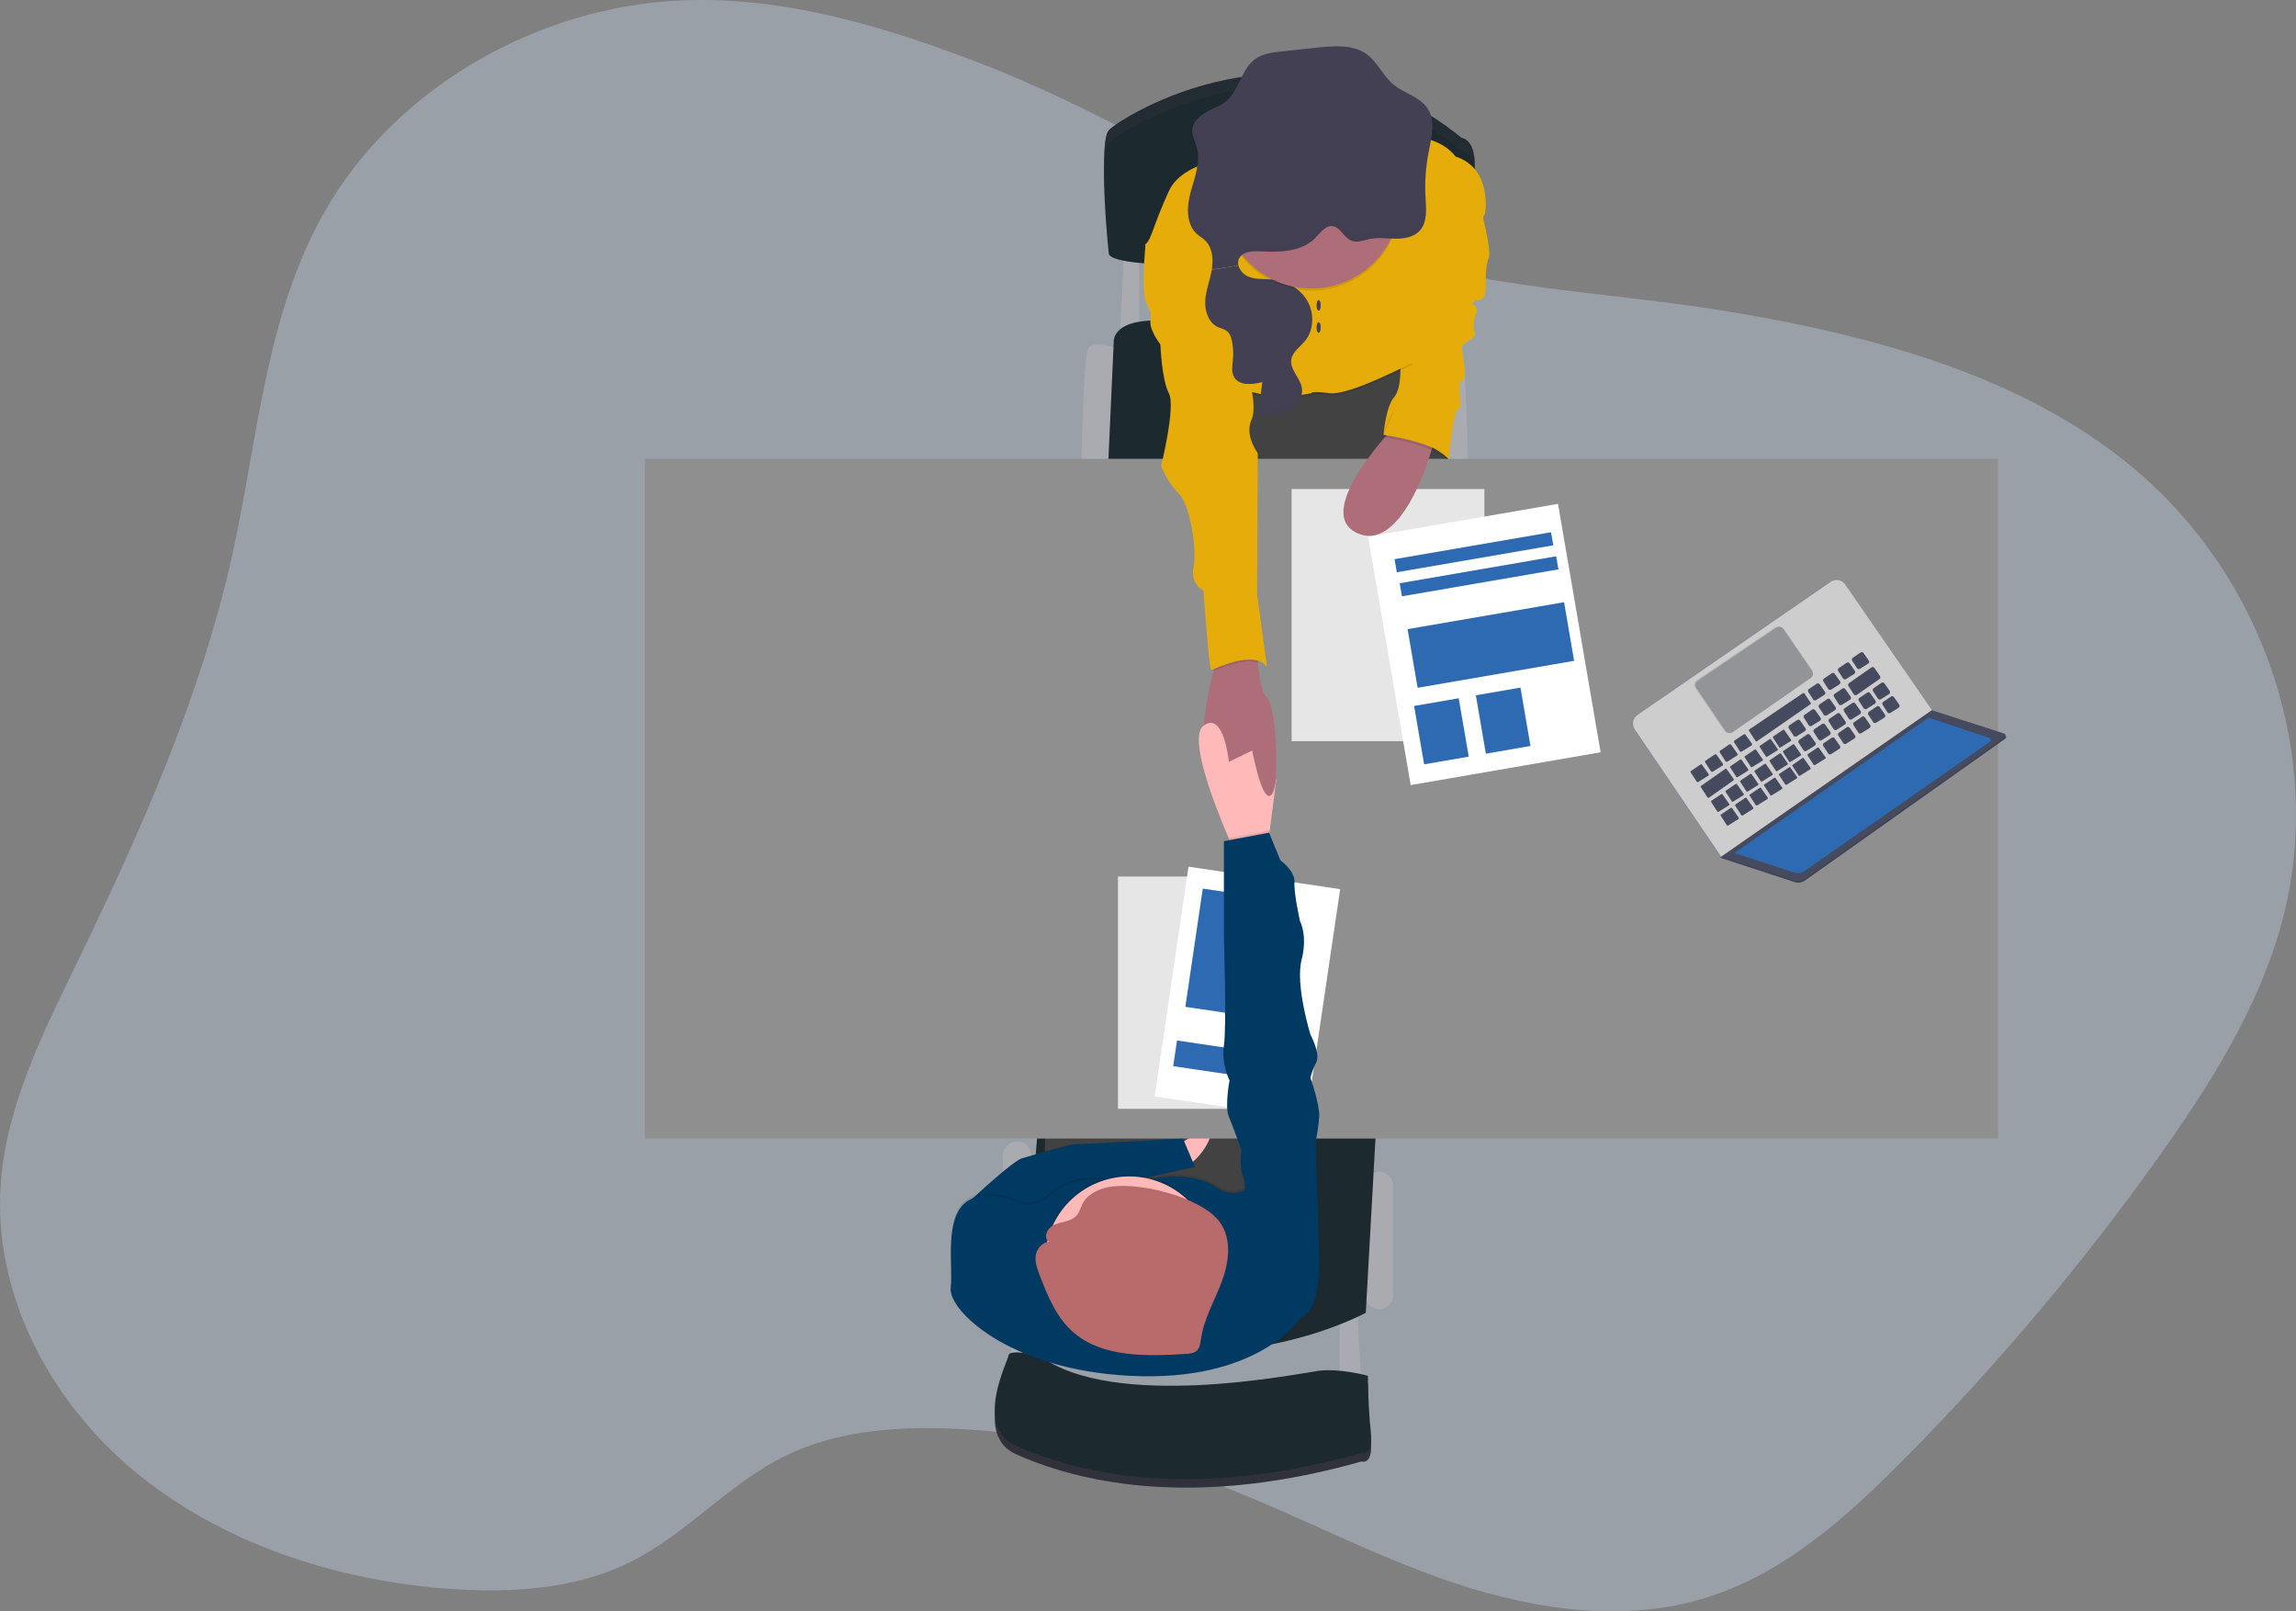 <svg width="399" height="280" viewBox="0 0 399 280" fill="none" xmlns="http://www.w3.org/2000/svg">
<rect x="0" y="0" width="399" height="280" fill="#808080" stroke="none"/>
<path opacity="0.36" d="M169.745 10.76C153.526 4.573 136.387 -0.594 118.891 0.055C93.166 1.008 68.471 15.525 56.378 36.842C46.117 54.903 44.851 76.072 40.431 96.115C34.992 120.806 24.555 144.278 13.411 167.226C7.427 179.555 1.104 192.149 0.129 205.663C-1.233 224.425 8.325 243.121 23.314 255.601C38.304 268.081 58.211 274.666 78.191 276.098C88.823 276.862 99.934 276.154 109.377 271.51C119.369 266.597 126.653 257.72 136.685 252.877C145.981 248.388 156.857 247.761 167.294 248.344C180.921 249.104 194.374 251.788 207.254 256.317C221.843 261.455 235.408 268.9 249.945 274.112C264.482 279.324 280.764 282.233 295.64 277.885C309.625 273.799 320.665 263.858 330.621 253.829C346.898 237.43 361.819 219.729 375.233 200.901C384.216 188.273 392.578 174.952 396.549 160.235C404.145 132.097 393.693 100.353 370.511 81.136C351.304 65.22 325.527 58.317 300.31 54.117C277.301 50.293 250.696 50.056 229.516 40.09C209.304 30.574 190.925 18.843 169.745 10.76Z" fill="#C9DAEF"/>
<path d="M232.807 228.482V241.892H236.608L235.872 227.496L232.807 228.482Z" fill="#AAABB0"/>
<path d="M175.699 225.777V239.187H179.505L178.769 224.791L175.699 225.777Z" fill="#AAABB0"/>
<path d="M239.677 203.629H239.674C238.32 203.629 237.223 204.73 237.223 206.087V225.042C237.223 226.399 238.32 227.5 239.674 227.5H239.677C241.031 227.5 242.128 226.399 242.128 225.042V206.087C242.128 204.73 241.031 203.629 239.677 203.629Z" fill="#AAABB0"/>
<path d="M176.741 198.336C177.392 198.336 178.017 198.595 178.477 199.057C178.937 199.519 179.196 200.145 179.196 200.798V225.034C179.196 225.687 178.937 226.314 178.477 226.775C178.017 227.237 177.392 227.496 176.741 227.496C176.091 227.495 175.467 227.236 175.008 226.774C174.548 226.312 174.29 225.687 174.29 225.034V200.798C174.29 200.146 174.548 199.52 175.008 199.058C175.467 198.597 176.091 198.337 176.741 198.336Z" fill="#AAABB0"/>
<path d="M248.389 60.78C248.389 60.78 253.294 58.687 254.031 60.78C254.767 62.873 255.135 80.96 255.135 80.96H250.472L248.389 60.78Z" fill="#AAABB0"/>
<path d="M194.657 60.78C194.657 60.78 189.747 58.687 189.011 60.78C188.275 62.873 187.907 80.96 187.907 80.96H192.57L194.657 60.78Z" fill="#AAABB0"/>
<path d="M195.389 42.814L194.653 57.827H197.966V42.445L195.389 42.814Z" fill="#AAABB0"/>
<path d="M192.57 80.958L193.553 59.301C193.553 59.301 193.185 54.503 204.837 55.979C216.488 57.456 250.597 60.409 250.597 60.409V80.958H192.57Z" fill="#1C292E"/>
<path d="M239.188 195.017L237.348 228.112C237.348 228.112 210.357 243.124 177.603 228.85L180.547 194.031L239.188 195.017Z" fill="#1C292E"/>
<path d="M213.548 64.714L214.159 86.123H252.191L249.982 57.826L213.548 64.714Z" fill="#424242"/>
<path d="M217.412 180.865H181.588V226.389H217.412V180.865Z" fill="#424242"/>
<path d="M204.226 199.448C204.226 199.448 209.378 195.387 210.236 196.617C211.093 197.846 207.174 203.139 205.576 202.522C203.979 201.906 204.226 199.448 204.226 199.448Z" fill="#FFB9B9"/>
<path d="M347.226 79.727H112.068V197.845H347.226V79.727Z" fill="#8F8F8F"/>
<path d="M192.692 41.955C192.692 41.955 190.852 24.728 192.692 22.639C194.532 20.55 225.446 0.735 254.031 23.99C254.031 23.99 256.729 24.115 256.239 30.265C255.951 34.157 255.971 38.066 256.298 41.955C256.298 41.955 194.779 46.384 192.692 41.955Z" fill="#33323D"/>
<path opacity="0.6" d="M192.692 41.955C192.692 41.955 190.852 24.728 192.692 22.639C194.532 20.55 225.446 0.735 254.031 23.99C254.031 23.99 256.729 24.115 256.239 30.265C255.951 34.157 255.971 38.066 256.298 41.955C256.298 41.955 194.779 46.384 192.692 41.955Z" fill="#1C292E"/>
<path d="M192.692 44.17C192.692 44.17 190.852 26.943 192.692 24.854C194.532 22.765 225.446 2.95 254.031 26.205C254.031 26.205 256.729 26.33 256.239 32.48C255.951 36.372 255.971 40.281 256.298 44.17C256.298 44.17 194.779 48.599 192.692 44.17Z" fill="#1C292E"/>
<path d="M257.342 36.295C257.342 36.295 259.304 43.677 258.693 44.907C258.082 46.136 258.192 49.583 258.192 49.583C258.192 49.583 258.325 51.798 257.342 52.042C256.36 52.285 255.502 52.411 256.297 53.149C257.092 53.887 256.297 54.995 256.297 54.995C256.297 54.995 255.866 56.718 256.297 57.826C256.728 58.933 253.78 59.395 254.03 60.779C254.28 62.163 255.105 66.068 254.03 66.194C252.955 66.319 254.398 71.114 253.43 71.114C252.462 71.114 251.774 79.726 251.774 79.726C251.774 79.726 244.966 73.945 240.428 75.543C240.428 75.543 240.796 70.745 242.268 69.021C243.74 67.297 243.295 62.872 243.295 62.872L250.596 40.846L257.342 36.295Z" fill="#E6AD0A"/>
<path d="M220.908 138.092C219.314 139.86 217.596 130.418 217.596 130.418C217.596 130.418 213.058 136.693 210.114 132.511C208.075 129.613 209.683 121.404 210.85 116.638C211.372 114.52 211.814 113.08 211.814 113.08L218.438 111.973C218.438 111.973 218.46 113.42 218.608 115.177C218.806 117.55 219.237 120.496 220.153 121.201C221.769 122.422 222.505 136.309 220.908 138.092Z" fill="#AE6E79"/>
<path opacity="0.1" d="M217.474 27.557C217.474 27.557 205.94 27.436 203.121 33.585C200.302 39.735 200.177 41.831 199.073 42.813C197.969 43.795 211.093 48.966 211.093 48.966L211.707 70.128C211.707 70.128 214.283 67.511 218.453 68.696C222.623 69.881 227.9 68.696 227.9 68.696C227.9 68.696 227.654 68.249 231.091 68.696C234.528 69.142 245.444 63.362 245.444 63.362C245.444 63.362 245.625 54.105 245.382 52.133C245.139 50.162 253.169 35.678 253.169 35.678C253.169 35.678 259.426 29.65 252.926 27.557C252.926 27.557 250.626 24.08 244.708 24.113C238.79 24.147 217.474 27.557 217.474 27.557Z" fill="black"/>
<path d="M217.474 27.188C217.474 27.188 205.94 27.067 203.121 33.216C200.302 39.366 200.177 41.462 199.073 42.444C197.969 43.426 211.093 48.597 211.093 48.597L211.707 69.759C211.707 69.759 214.283 67.142 218.453 68.327C222.623 69.512 227.9 68.327 227.9 68.327C227.9 68.327 227.654 67.88 231.091 68.327C234.528 68.773 245.444 62.993 245.444 62.993C245.444 62.993 249.735 55.98 249.492 54.012C249.25 52.045 258.079 37.154 258.079 37.154C258.079 37.154 259.429 29.281 252.926 27.188C252.926 27.188 250.626 23.711 244.708 23.744C238.79 23.778 217.474 27.188 217.474 27.188Z" fill="#E6AD0A"/>
<path opacity="0.1" d="M218.637 115.162C216.109 114.372 212.141 116.114 210.879 116.638C211.402 114.52 211.843 113.08 211.843 113.08L218.468 111.973C218.468 111.973 218.479 113.423 218.637 115.162Z" fill="black"/>
<path d="M202.628 42.445H199.073C199.073 42.445 198.337 49.953 199.073 52.168C199.809 54.383 200.177 54.062 199.931 55.7C199.684 57.339 201.649 59.849 201.649 59.849C201.649 59.849 201.892 66.036 203.122 68.339C204.351 70.642 201.771 80.97 201.771 80.97C202.475 82.753 203.516 84.383 204.837 85.769C206.923 87.858 208.027 95.61 207.413 98.563C206.798 101.516 209.131 102.623 209.131 102.623C209.131 102.623 210.114 116.406 210.482 116.406C210.85 116.406 217.964 112.715 220.172 115.911L218.454 103.239L218.579 78.756C218.579 78.756 216.245 75.677 217.475 72.972C218.704 70.266 216.492 63.854 216.492 63.854L213.301 49.584L202.628 42.445Z" fill="#E6AD0A"/>
<path d="M180.547 236.973C180.547 236.973 175.395 235.865 175.273 236.973C175.152 238.08 169.138 249.401 176.624 252.723C184.11 256.045 204.101 263.18 236.612 253.952C236.612 253.952 238.695 254.69 238.206 250.139C237.716 245.588 237.716 240.542 237.716 240.542C237.716 240.542 232.807 239.187 229.127 239.682C225.446 240.177 193.428 246.695 180.547 236.973Z" fill="#33323D"/>
<path opacity="0.1" d="M180.547 236.973C180.547 236.973 175.395 235.865 175.273 236.973C175.152 238.08 169.138 249.401 176.624 252.723C184.11 256.045 204.101 263.18 236.612 253.952C236.612 253.952 238.695 254.69 238.206 250.139C237.716 245.588 237.716 240.542 237.716 240.542C237.716 240.542 232.807 239.187 229.127 239.682C225.446 240.177 193.428 246.695 180.547 236.973Z" fill="#1C292E"/>
<path d="M180.547 235.496C180.547 235.496 175.395 234.389 175.273 235.496C175.152 236.603 169.138 247.924 176.624 251.246C184.11 254.569 204.101 261.704 236.612 252.476C236.612 252.476 238.695 253.214 238.206 248.663C237.716 244.111 237.716 239.065 237.716 239.065C237.716 239.065 232.807 237.711 229.127 238.205C225.446 238.7 193.428 245.219 180.547 235.496Z" fill="#1C292E"/>
<path d="M210.592 46.875C210.276 48.68 209.558 50.415 209.448 52.242C209.337 54.069 210.04 56.147 211.722 56.863C212.192 57.003 212.647 57.188 213.08 57.417C213.728 57.856 213.993 58.683 214.129 59.458C214.31 60.459 214.353 61.48 214.258 62.492C214.166 63.511 213.949 64.608 214.449 65.497C215.329 67.073 217.622 66.841 219.366 66.398L218.766 71.06C218.718 71.429 218.689 71.846 218.958 72.097C219.084 72.187 219.228 72.25 219.38 72.283C219.531 72.316 219.688 72.318 219.841 72.289C221.357 72.193 222.918 71.983 224.217 71.182C225.516 70.381 226.484 68.889 226.237 67.387C225.95 65.645 224.154 64.26 224.397 62.511C224.585 61.156 225.906 60.296 226.774 59.255C228.346 57.351 228.431 54.457 227.198 52.301C225.965 50.145 223.584 48.809 221.133 48.566C219.775 48.429 218.361 48.595 217.084 48.123C216.64 47.959 216.24 47.694 215.914 47.35C215.588 47.006 215.347 46.59 215.207 46.137" fill="#444053"/>
<path d="M167.791 211.01L169.075 208.205C169.075 208.205 176.009 201.727 177.603 201.273C179.196 200.819 185.699 198.84 186.682 198.84C187.664 198.84 205.576 197.844 205.576 197.844L207.659 202.768L185.18 207.718L177.603 213.255L167.791 211.01Z" fill="#003962"/>
<path d="M221.799 135.463L220.625 144.524L220.172 148.013L214.898 148.751C214.898 148.751 214.328 147.525 213.522 145.643C211.075 139.929 206.467 128.147 209.139 126.113C212.69 123.403 213.555 132.388 213.555 132.388L217.603 130.417L221.799 135.463Z" fill="#FFB9B9"/>
<path d="M220.919 152.32H194.285V192.676H220.919V152.32Z" fill="white"/>
<path opacity="0.1" d="M220.919 152.32H194.285V192.676H220.919V152.32Z" fill="black"/>
<path d="M206.543 150.599L200.658 190.521L227.006 194.428L232.891 154.506L206.543 150.599Z" fill="white"/>
<path d="M209.02 154.408L205.991 174.955L219.553 176.966L222.582 156.419L209.02 154.408Z" fill="#2E6AB1"/>
<path d="M204.541 180.802L203.883 185.264L220.313 187.7L220.971 183.238L204.541 180.802Z" fill="#2E6AB1"/>
<path opacity="0.1" d="M227.9 50.504C236.403 50.504 243.295 43.591 243.295 35.063C243.295 26.536 236.403 19.623 227.9 19.623C219.398 19.623 212.506 26.536 212.506 35.063C212.506 43.591 219.398 50.504 227.9 50.504Z" fill="black"/>
<path d="M227.9 50.135C236.403 50.135 243.295 43.222 243.295 34.694C243.295 26.167 236.403 19.254 227.9 19.254C219.398 19.254 212.506 26.167 212.506 34.694C212.506 43.222 219.398 50.135 227.9 50.135Z" fill="#AE6E79"/>
<path d="M215.207 46.138C215.104 45.74 215.141 45.318 215.314 44.945C215.899 43.723 217.566 43.616 218.917 43.679C222.093 43.827 225.578 43.845 228.062 41.834C229.093 41.007 230.245 38.929 231.742 39.324C233.075 39.674 233.63 41.487 235.018 41.889C236.023 42.181 237.064 41.715 238.087 41.52C239.559 41.228 241.068 41.472 242.562 41.483C244.057 41.494 245.68 41.21 246.699 40.113C248.075 38.637 247.851 36.33 247.729 34.307C247.579 31.694 247.755 29.073 248.256 26.504C248.756 23.95 249.525 21.093 248.12 18.904C246.78 16.818 244.001 16.239 242.11 14.648C240.336 13.171 239.397 10.805 237.524 9.436C235.165 7.712 231.96 7.959 229.059 8.258L222.766 8.93C221.143 9.104 219.454 9.299 218.118 10.27C215.707 12.02 215.376 15.655 213.094 17.571C212.079 18.42 210.78 18.841 209.62 19.476C208.461 20.111 207.342 21.115 207.21 22.429C207.099 23.536 207.696 24.559 207.986 25.625C208.674 28.172 207.618 30.793 206.912 33.358C206.205 35.924 206.091 39.039 208.089 40.741C208.494 41.088 208.965 41.354 209.359 41.715C210.71 42.952 210.894 45.038 210.581 46.839" fill="#444053"/>
<path d="M229.155 53.98C229.358 53.98 229.523 53.567 229.523 53.058C229.523 52.548 229.358 52.135 229.155 52.135C228.952 52.135 228.787 52.548 228.787 53.058C228.787 53.567 228.952 53.98 229.155 53.98Z" fill="#444053"/>
<path d="M229.155 57.826C229.358 57.826 229.523 57.413 229.523 56.903C229.523 56.394 229.358 55.98 229.155 55.98C228.952 55.98 228.787 56.394 228.787 56.903C228.787 57.413 228.952 57.826 229.155 57.826Z" fill="#444053"/>
<path d="M220.993 138.067C221.387 137.613 221.648 136.446 221.799 134.907L217.412 129.422C217.412 129.422 219.271 140.056 220.993 138.067Z" fill="#AE6E79"/>
<path opacity="0.1" d="M225.939 228.73C225.939 228.73 218.741 239.892 196.251 238.696C175.063 237.589 164.722 227.132 165.215 223.441C165.708 219.749 163.864 210.765 168.402 208.181C171.034 206.705 174.497 207.572 176.94 208.584C177.785 208.927 178.709 209.024 179.606 208.862C180.502 208.701 181.335 208.288 182.008 207.672C184.242 205.653 188.408 203.379 194.985 205.169C195.831 205.395 196.724 205.379 197.561 205.121C200.299 204.283 206.817 202.829 211.546 206.059C212.293 206.575 213.172 206.868 214.079 206.903C214.986 206.938 215.884 206.713 216.669 206.254L216.735 206.214C218.943 204.859 229.248 217.657 229.248 217.657C229.248 217.657 229.741 227.501 225.939 228.73Z" fill="black"/>
<path d="M225.939 229.099C225.939 229.099 218.741 240.261 196.251 239.066C175.063 237.958 164.722 227.501 165.215 223.81C165.708 220.119 163.864 211.134 168.402 208.55C171.034 207.074 174.497 207.941 176.94 208.953C177.785 209.296 178.709 209.393 179.606 209.231C180.502 209.07 181.335 208.657 182.008 208.041C184.242 206.022 188.408 203.748 194.985 205.538C195.831 205.764 196.724 205.748 197.561 205.49C200.299 204.652 206.817 203.198 211.546 206.428C212.293 206.945 213.172 207.237 214.079 207.272C214.986 207.307 215.884 207.082 216.669 206.624L216.735 206.583C218.943 205.228 229.248 218.026 229.248 218.026C229.248 218.026 229.741 227.87 225.939 229.099Z" fill="#003962"/>
<path opacity="0.1" d="M201.863 232.35C209.344 229.242 212.897 220.639 209.798 213.136C206.699 205.632 198.122 202.069 190.641 205.177C183.16 208.285 179.607 216.887 182.706 224.391C185.805 231.895 194.381 235.458 201.863 232.35Z" fill="black"/>
<path d="M201.86 232.721C209.341 229.613 212.894 221.01 209.795 213.507C206.696 206.003 198.119 202.44 190.638 205.548C183.157 208.656 179.604 217.259 182.703 224.762C185.802 232.266 194.379 235.829 201.86 232.721Z" fill="#FFB9B9"/>
<path d="M192.047 206.421C190.509 206.838 188.992 207.635 188.242 208.945C187.789 209.735 187.631 210.684 186.976 211.341C186.048 212.275 184.484 212.293 183.229 212.818C181.974 213.342 181.146 215.187 182.375 215.77C181.095 215.837 180.145 217.022 179.987 218.199C179.829 219.377 180.274 220.551 180.704 221.673C182.11 225.305 183.623 229.096 186.722 231.68C191.771 235.895 199.382 235.699 206.165 235.253C206.719 235.272 207.268 235.145 207.758 234.884C208.494 234.396 208.586 233.462 208.708 232.643C209.219 229.144 211.111 225.966 212.347 222.625C213.584 219.285 214.092 215.361 212.009 212.404C208.943 208.019 197.207 205.018 192.047 206.421Z" fill="#B96B6B"/>
<path opacity="0.1" d="M220.625 144.525L220.173 148.013L214.899 148.752C214.899 148.752 214.328 147.526 213.522 145.644L220.541 144.322L220.625 144.525Z" fill="black"/>
<path d="M226.182 221.594L229.251 218.025L228.636 198.339C228.938 196.919 229.144 195.48 229.251 194.032C229.372 191.939 227.716 187.266 227.716 187.266C227.975 186.331 228.323 185.423 228.758 184.556C229.494 183.08 227.72 179.758 227.72 179.758C227.72 179.758 225.078 171.146 226.182 166.839C227.286 162.531 225.913 160.073 225.913 160.073C225.913 160.073 224.835 155.274 224.956 153.307C225.078 151.339 222.501 149.49 222.501 149.49L220.54 144.691L212.69 146.168V162.778C212.69 162.778 213.179 178.65 212.69 181.729C212.2 184.807 213.669 187.757 213.669 187.757C213.669 187.757 212.811 192.308 213.547 194.032C214.283 195.756 215.755 199.938 215.755 199.938C215.483 201.432 215.568 202.971 216.002 204.426C216.738 206.582 216.002 207.811 216.002 207.811L226.182 221.594Z" fill="#003962"/>
<g opacity="0.1">
<path opacity="0.1" d="M248.266 25.289C247.852 27.45 247.665 29.648 247.711 31.848C247.742 30.019 247.933 28.196 248.281 26.4C248.605 24.761 249.017 22.997 248.929 21.361C248.793 22.683 248.572 23.995 248.266 25.289Z" fill="black"/>
<path opacity="0.1" d="M209.37 40.527C208.976 40.158 208.505 39.899 208.101 39.549C207.026 38.63 206.573 37.297 206.485 35.857C206.378 37.703 206.754 39.49 208.101 40.656C208.505 41.007 208.976 41.272 209.37 41.634C210.194 42.451 210.671 43.555 210.703 44.716C210.809 43.184 210.511 41.553 209.37 40.527Z" fill="black"/>
<path opacity="0.1" d="M208.197 26.743C208.26 25.963 208.193 25.179 207.998 24.421C207.785 23.631 207.402 22.86 207.262 22.066C207.253 22.156 207.24 22.244 207.222 22.332C207.115 23.439 207.711 24.462 207.998 25.529C208.105 25.926 208.171 26.333 208.197 26.743Z" fill="black"/>
<path opacity="0.1" d="M246.711 38.897C245.691 40.004 244.068 40.277 242.574 40.266C241.08 40.255 239.567 40.011 238.099 40.307C237.076 40.513 236.034 40.975 235.03 40.676C233.642 40.273 233.087 38.461 231.758 38.111C230.245 37.712 229.093 39.79 228.078 40.617C225.593 42.61 222.108 42.592 218.932 42.462C217.582 42.4 215.914 42.507 215.333 43.732C215.157 44.104 215.119 44.527 215.226 44.924L210.729 45.633C210.711 46.004 210.67 46.374 210.607 46.74L215.226 46.002C215.119 45.605 215.157 45.182 215.333 44.81C215.914 43.584 217.582 43.477 218.932 43.54C222.108 43.688 225.593 43.706 228.078 41.695C229.108 40.868 230.26 38.79 231.758 39.188C233.087 39.535 233.642 41.351 235.03 41.754C236.034 42.042 237.076 41.58 238.099 41.385C239.571 41.089 241.08 41.333 242.574 41.344C244.068 41.355 245.691 41.071 246.711 39.974C247.73 38.878 247.878 37.243 247.815 35.648C247.771 36.885 247.517 38.014 246.711 38.897Z" fill="black"/>
</g>
<g opacity="0.1">
<path opacity="0.1" d="M212.642 56.629C212.209 56.401 211.754 56.215 211.284 56.075C210.486 55.711 209.853 55.06 209.507 54.252C209.783 55.525 210.482 56.684 211.652 57.183C212.122 57.322 212.577 57.508 213.01 57.736C213.288 57.933 213.511 58.195 213.662 58.501C213.515 57.777 213.246 57.039 212.642 56.629Z" fill="black"/>
<path opacity="0.1" d="M218.928 65.609C217.232 66.04 215.016 66.266 214.085 64.822C214.114 65.17 214.214 65.508 214.379 65.815C215.174 67.236 217.118 67.188 218.77 66.838L218.928 65.609Z" fill="black"/>
<path opacity="0.1" d="M225.803 66.621C226.038 68.12 225.067 69.615 223.779 70.401C222.49 71.187 220.919 71.405 219.403 71.508C219.162 71.539 218.917 71.511 218.689 71.427C218.62 71.583 218.597 71.756 218.625 71.924C218.652 72.093 218.728 72.25 218.842 72.376C218.957 72.502 219.106 72.592 219.271 72.635C219.436 72.677 219.609 72.671 219.771 72.616C221.287 72.52 222.847 72.309 224.147 71.508C225.446 70.707 226.417 69.216 226.167 67.714C226.096 67.335 225.973 66.967 225.803 66.621Z" fill="black"/>
<path opacity="0.1" d="M227.441 53.258C227.666 54.155 227.684 55.092 227.492 55.998C227.301 56.903 226.906 57.752 226.337 58.481C225.469 59.537 224.129 60.382 223.96 61.736C223.897 62.359 224.026 62.986 224.328 63.534C224.295 63.305 224.295 63.073 224.328 62.844C224.516 61.489 225.837 60.629 226.705 59.588C228.13 57.857 228.328 55.306 227.441 53.258Z" fill="black"/>
</g>
<g opacity="0.1">
<path opacity="0.1" d="M183.233 213.384C184.485 212.863 186.049 212.845 186.98 211.907C187.635 211.25 187.793 210.302 188.246 209.516C188.982 208.201 190.509 207.408 192.047 206.991C197.2 205.588 208.947 208.585 212.009 212.93C212.911 214.249 213.4 215.808 213.415 217.407C213.533 215.568 213.04 213.742 212.013 212.214C208.951 207.869 197.215 204.872 192.051 206.275C190.513 206.692 188.997 207.485 188.249 208.799C187.797 209.586 187.639 210.534 186.983 211.191C186.052 212.125 184.488 212.144 183.237 212.668C182.284 213.063 181.577 214.229 181.835 215.012C181.934 214.654 182.111 214.323 182.353 214.041C182.595 213.76 182.895 213.536 183.233 213.384Z" fill="black"/>
<path opacity="0.1" d="M179.995 218.747C180.149 217.566 181.099 216.385 182.383 216.319C182.248 216.262 182.128 216.176 182.031 216.067C181.933 215.957 181.861 215.828 181.82 215.688C181.331 215.87 180.902 216.182 180.577 216.591C180.253 217 180.047 217.491 179.98 218.009C179.943 218.31 179.943 218.613 179.98 218.914C179.992 218.859 179.997 218.803 179.995 218.747Z" fill="black"/>
</g>
<path d="M257.953 84.982H224.463V128.786H257.953V84.982Z" fill="white"/>
<path opacity="0.1" d="M257.953 84.982H224.463V128.786H257.953V84.982Z" fill="black"/>
<path d="M270.751 87.554L237.745 93.248L245.149 136.418L278.155 130.723L270.751 87.554Z" fill="white"/>
<path d="M253.499 121.336L245.744 122.674L247.484 132.816L255.238 131.478L253.499 121.336Z" fill="#2E6AB1"/>
<path d="M264.228 119.482L256.474 120.82L258.213 130.962L265.968 129.625L264.228 119.482Z" fill="#2E6AB1"/>
<path d="M271.808 104.642L244.611 109.324L246.355 119.514L273.552 114.832L271.808 104.642Z" fill="#2E6AB1"/>
<path d="M269.545 92.484L242.348 97.166L242.737 99.44L269.934 94.757L269.545 92.484Z" fill="#2E6AB1"/>
<path d="M270.435 96.663L243.238 101.346L243.627 103.619L270.824 98.937L270.435 96.663Z" fill="#2E6AB1"/>
<path d="M243.296 73.082C243.296 73.082 227.901 88.585 235.63 92.524C243.358 96.462 248.389 79.42 248.389 79.42L249.611 75.544L243.296 73.082Z" fill="#AE6E79"/>
<path opacity="0.1" d="M241.949 71.712L240.046 75.927C240.046 75.927 249.431 77.249 251.392 80.095L250.229 72.657L248.849 69.482L241.949 71.712Z" fill="black"/>
<path d="M242.316 71.343L240.413 75.558C240.413 75.558 249.798 76.88 251.759 79.725L250.596 72.288L249.216 69.113L242.316 71.343Z" fill="#E6AD0A"/>
<path d="M299.124 148.848L298.922 148.988L299.202 149.113L299.503 149.088L299.54 148.877L299.124 148.848Z" fill="#464A5F"/>
<path opacity="0.1" d="M299.124 148.848L298.922 148.988L299.202 149.113L299.503 149.088L299.54 148.877L299.124 148.848Z" fill="black"/>
<path d="M299.125 148.848L298.919 148.981L298.757 148.782L298.856 148.619L298.948 148.59L299.125 148.848Z" fill="#9C9CA1"/>
<path opacity="0.1" d="M299.125 148.848L298.919 148.981L298.757 148.782L298.856 148.619L298.948 148.59L299.125 148.848Z" fill="black"/>
<path d="M335.349 123.338L320.282 101.505C320.013 101.112 319.6 100.842 319.132 100.755C318.665 100.668 318.183 100.77 317.791 101.04L284.205 124.162C284.009 124.296 283.843 124.469 283.714 124.668C283.585 124.868 283.497 125.091 283.455 125.325C283.412 125.559 283.416 125.799 283.467 126.031C283.517 126.264 283.613 126.484 283.748 126.679L298.775 148.782L335.349 123.338Z" fill="#9C9CA1"/>
<path opacity="0.1" d="M335.349 123.338L320.282 101.505C320.013 101.112 319.6 100.842 319.132 100.755C318.665 100.668 318.183 100.77 317.791 101.04L284.205 124.162C284.009 124.296 283.843 124.469 283.714 124.668C283.585 124.868 283.497 125.091 283.455 125.325C283.412 125.559 283.416 125.799 283.467 126.031C283.517 126.264 283.613 126.484 283.748 126.679L298.775 148.782L335.349 123.338Z" fill="black"/>
<path d="M335.718 123.389L320.651 101.563C320.517 101.368 320.346 101.202 320.148 101.073C319.95 100.944 319.729 100.856 319.497 100.813C319.264 100.77 319.026 100.774 318.795 100.823C318.565 100.873 318.346 100.967 318.152 101.102L284.569 124.238C284.177 124.509 283.907 124.924 283.818 125.394C283.73 125.863 283.831 126.349 284.098 126.744L299.125 148.858L335.718 123.389Z" fill="#CDCDCD"/>
<path d="M348.312 127.712L335.799 123.682L299.206 149.121L311.918 153.292C312.202 153.385 312.504 153.41 312.8 153.365C313.096 153.32 313.377 153.207 313.622 153.034L348.419 128.392C348.484 128.355 348.536 128.299 348.569 128.232C348.602 128.164 348.614 128.089 348.602 128.014C348.591 127.94 348.558 127.871 348.507 127.817C348.455 127.762 348.389 127.724 348.316 127.709L348.312 127.712Z" fill="#464A5F"/>
<path opacity="0.1" d="M348.312 127.712L335.799 123.682L299.206 149.121L311.918 153.292C312.202 153.385 312.504 153.41 312.8 153.365C313.096 153.32 313.377 153.207 313.622 153.034L348.419 128.392C348.484 128.355 348.536 128.299 348.569 128.232C348.602 128.164 348.614 128.089 348.602 128.014C348.591 127.94 348.558 127.871 348.507 127.817C348.455 127.762 348.389 127.724 348.316 127.709L348.312 127.712Z" fill="black"/>
<path d="M348.235 127.451L335.722 123.416L299.125 148.86L311.837 153.023C312.121 153.118 312.423 153.144 312.719 153.099C313.015 153.055 313.296 152.942 313.541 152.769L348.338 128.126C348.421 128.075 348.481 127.994 348.504 127.899C348.528 127.804 348.513 127.704 348.463 127.62C348.438 127.578 348.405 127.542 348.366 127.512C348.326 127.483 348.282 127.462 348.235 127.451Z" fill="#464A5F"/>
<g opacity="0.1">
<path opacity="0.1" d="M329.807 122.415L328.884 121.087C328.828 121.009 328.745 120.957 328.652 120.94C328.559 120.922 328.462 120.942 328.383 120.994L327.01 121.913C326.933 121.968 326.88 122.05 326.862 122.143C326.843 122.235 326.861 122.332 326.911 122.412L327.761 123.722C327.814 123.801 327.896 123.855 327.988 123.875C328.081 123.895 328.177 123.879 328.258 123.829L329.704 122.917C329.783 122.863 329.838 122.781 329.857 122.687C329.876 122.594 329.858 122.496 329.807 122.415Z" fill="black"/>
<path opacity="0.1" d="M327.341 124.129L326.414 122.803C326.358 122.726 326.275 122.674 326.182 122.656C326.089 122.639 325.993 122.659 325.913 122.711L324.544 123.652C324.467 123.706 324.413 123.788 324.393 123.881C324.374 123.974 324.391 124.07 324.441 124.151L325.291 125.461C325.344 125.54 325.425 125.596 325.518 125.616C325.61 125.637 325.707 125.621 325.788 125.572L327.238 124.66C327.319 124.606 327.376 124.523 327.396 124.427C327.416 124.332 327.398 124.232 327.345 124.151L327.341 124.129Z" fill="black"/>
<path opacity="0.1" d="M324.751 125.927L323.824 124.602C323.768 124.525 323.685 124.472 323.592 124.455C323.499 124.438 323.403 124.458 323.323 124.51L321.951 125.436C321.872 125.491 321.819 125.574 321.8 125.667C321.781 125.761 321.8 125.858 321.851 125.938L322.701 127.249C322.755 127.327 322.836 127.382 322.928 127.402C323.021 127.422 323.117 127.405 323.198 127.356L324.644 126.444C324.726 126.391 324.784 126.308 324.805 126.212C324.825 126.117 324.807 126.017 324.755 125.935L324.751 125.927Z" fill="black"/>
<path opacity="0.1" d="M322.127 127.75L321.199 126.421C321.144 126.345 321.062 126.293 320.969 126.276C320.877 126.259 320.781 126.277 320.702 126.329L319.33 127.259C319.253 127.313 319.199 127.395 319.181 127.488C319.162 127.581 319.18 127.677 319.23 127.757L320.081 129.067C320.133 129.146 320.213 129.201 320.305 129.221C320.397 129.242 320.493 129.226 320.574 129.178L322.024 128.263C322.064 128.236 322.099 128.201 322.126 128.161C322.153 128.121 322.172 128.075 322.182 128.028C322.191 127.98 322.191 127.931 322.182 127.883C322.172 127.836 322.154 127.79 322.127 127.75Z" fill="black"/>
<path opacity="0.1" d="M319.506 129.56L318.579 128.235C318.523 128.158 318.44 128.105 318.347 128.088C318.254 128.071 318.158 128.09 318.078 128.143L316.709 129.069C316.632 129.123 316.578 129.205 316.558 129.298C316.539 129.39 316.556 129.487 316.606 129.568L317.456 130.878C317.509 130.957 317.59 131.013 317.683 131.033C317.775 131.054 317.872 131.038 317.953 130.989L319.403 130.073C319.444 130.046 319.479 130.012 319.506 129.971C319.533 129.931 319.552 129.886 319.561 129.838C319.571 129.79 319.571 129.741 319.561 129.694C319.552 129.646 319.533 129.601 319.506 129.56Z" fill="black"/>
<path opacity="0.1" d="M317.001 131.557L315.849 129.929C315.837 129.911 315.821 129.895 315.803 129.883C315.785 129.871 315.765 129.863 315.744 129.858C315.723 129.854 315.701 129.854 315.68 129.859C315.658 129.864 315.638 129.872 315.621 129.885L313.928 131.007C313.891 131.03 313.864 131.068 313.855 131.111C313.845 131.153 313.853 131.198 313.876 131.236L314.932 132.864C314.957 132.9 314.995 132.926 315.038 132.936C315.081 132.945 315.126 132.938 315.164 132.915L316.945 131.808C316.965 131.797 316.982 131.782 316.995 131.764C317.009 131.746 317.019 131.726 317.025 131.705C317.031 131.683 317.032 131.66 317.029 131.638C317.026 131.616 317.019 131.595 317.008 131.575C317.006 131.569 317.004 131.563 317.001 131.557Z" fill="black"/>
<path opacity="0.1" d="M314.379 133.377L313.22 131.73C313.207 131.712 313.191 131.696 313.173 131.684C313.154 131.672 313.133 131.663 313.111 131.659C313.089 131.655 313.067 131.655 313.045 131.66C313.023 131.665 313.003 131.673 312.984 131.686L311.299 132.827C311.263 132.852 311.238 132.89 311.23 132.934C311.221 132.977 311.23 133.022 311.255 133.059L312.311 134.687C312.332 134.724 312.368 134.751 312.409 134.762C312.45 134.773 312.494 134.767 312.532 134.746L314.309 133.639C314.329 133.629 314.347 133.617 314.362 133.6C314.377 133.584 314.388 133.565 314.396 133.545C314.403 133.524 314.406 133.502 314.406 133.48C314.405 133.459 314.399 133.437 314.39 133.417L314.379 133.377Z" fill="black"/>
<path opacity="0.1" d="M312.057 134.988L310.905 133.357C310.88 133.321 310.841 133.297 310.798 133.29C310.754 133.282 310.71 133.292 310.674 133.316L308.988 134.453C308.951 134.479 308.925 134.518 308.917 134.562C308.908 134.606 308.916 134.652 308.94 134.689L309.996 136.317C310.021 136.354 310.059 136.38 310.102 136.389C310.145 136.399 310.19 136.392 310.228 136.369L312.01 135.262C312.05 135.242 312.081 135.208 312.096 135.166C312.111 135.124 312.109 135.077 312.09 135.036C312.083 135.018 312.072 135.002 312.057 134.988Z" fill="black"/>
<path opacity="0.1" d="M309.459 136.79L308.307 135.144C308.281 135.108 308.243 135.084 308.199 135.077C308.156 135.069 308.112 135.079 308.075 135.103L306.39 136.24C306.371 136.253 306.355 136.269 306.343 136.287C306.33 136.306 306.321 136.327 306.317 136.348C306.312 136.37 306.312 136.393 306.317 136.415C306.321 136.437 306.33 136.458 306.342 136.477L307.398 138.104C307.423 138.141 307.461 138.167 307.504 138.176C307.547 138.186 307.592 138.179 307.63 138.156L309.411 137.049C309.451 137.026 309.479 136.988 309.491 136.944C309.503 136.899 309.497 136.852 309.474 136.812L309.459 136.79Z" fill="black"/>
<path opacity="0.1" d="M306.935 138.526L305.783 136.88C305.771 136.862 305.755 136.846 305.737 136.834C305.719 136.822 305.699 136.814 305.678 136.81C305.657 136.805 305.635 136.806 305.614 136.81C305.592 136.815 305.572 136.823 305.555 136.836L303.869 137.976C303.832 138 303.806 138.037 303.796 138.08C303.786 138.123 303.794 138.168 303.817 138.205L304.874 139.833C304.898 139.87 304.936 139.896 304.979 139.905C305.023 139.915 305.068 139.908 305.106 139.885L306.887 138.777C306.906 138.766 306.923 138.752 306.937 138.734C306.95 138.716 306.961 138.696 306.966 138.674C306.972 138.653 306.974 138.63 306.971 138.608C306.968 138.586 306.961 138.564 306.949 138.545C306.945 138.538 306.94 138.532 306.935 138.526Z" fill="black"/>
<path opacity="0.1" d="M304.425 140.288L303.284 138.638C303.258 138.603 303.219 138.578 303.176 138.571C303.133 138.563 303.088 138.573 303.052 138.598L301.366 139.734C301.348 139.747 301.332 139.763 301.319 139.781C301.307 139.8 301.298 139.821 301.293 139.843C301.289 139.865 301.289 139.887 301.293 139.909C301.298 139.931 301.306 139.952 301.319 139.971L302.375 141.599C302.4 141.635 302.437 141.661 302.48 141.671C302.524 141.68 302.569 141.673 302.607 141.65L304.388 140.543C304.425 140.518 304.452 140.479 304.461 140.435C304.471 140.391 304.463 140.345 304.439 140.307L304.425 140.288Z" fill="black"/>
<path opacity="0.1" d="M301.907 142.034L300.755 140.388C300.743 140.37 300.728 140.354 300.71 140.342C300.692 140.33 300.672 140.322 300.65 140.317C300.629 140.313 300.607 140.313 300.586 140.318C300.565 140.322 300.545 140.331 300.527 140.344L298.838 141.477C298.801 141.5 298.774 141.538 298.765 141.581C298.755 141.624 298.763 141.669 298.786 141.706L299.842 143.334C299.867 143.37 299.905 143.396 299.948 143.406C299.991 143.415 300.036 143.408 300.074 143.385L301.856 142.278C301.894 142.255 301.922 142.217 301.933 142.174C301.944 142.13 301.937 142.084 301.914 142.045L301.907 142.034Z" fill="black"/>
<path opacity="0.1" d="M328.152 120.013L327.224 118.684C327.169 118.607 327.086 118.555 326.992 118.537C326.899 118.52 326.803 118.54 326.724 118.592L325.366 119.522C325.288 119.576 325.234 119.658 325.215 119.751C325.196 119.843 325.213 119.94 325.262 120.02L326.113 121.331C326.166 121.409 326.247 121.464 326.34 121.484C326.432 121.504 326.529 121.488 326.609 121.438L328.06 120.526C328.139 120.47 328.194 120.385 328.211 120.289C328.229 120.192 328.207 120.093 328.152 120.013Z" fill="black"/>
<path opacity="0.1" d="M324.527 114.761L323.599 113.425C323.544 113.349 323.462 113.297 323.369 113.28C323.277 113.262 323.181 113.281 323.103 113.332L321.73 114.259C321.652 114.313 321.598 114.395 321.579 114.487C321.56 114.58 321.577 114.677 321.627 114.757L322.477 116.068C322.53 116.147 322.611 116.202 322.703 116.223C322.796 116.244 322.893 116.228 322.974 116.178L324.424 115.267C324.503 115.213 324.559 115.129 324.578 115.035C324.597 114.94 324.579 114.842 324.527 114.761Z" fill="black"/>
<path opacity="0.1" d="M325.681 121.726L324.754 120.401C324.699 120.325 324.616 120.273 324.524 120.256C324.431 120.239 324.336 120.258 324.257 120.309L322.884 121.236C322.807 121.29 322.754 121.372 322.736 121.465C322.717 121.558 322.735 121.654 322.785 121.734L323.632 123.044C323.684 123.123 323.765 123.179 323.858 123.2C323.95 123.22 324.047 123.204 324.128 123.155L325.578 122.243C325.66 122.19 325.716 122.106 325.736 122.011C325.756 121.915 325.738 121.816 325.685 121.734L325.681 121.726Z" fill="black"/>
<path opacity="0.1" d="M323.091 123.523L322.163 122.198C322.108 122.121 322.025 122.068 321.932 122.051C321.838 122.034 321.742 122.053 321.663 122.106L320.294 123.021C320.215 123.075 320.161 123.158 320.141 123.251C320.122 123.345 320.14 123.442 320.191 123.523L321.041 124.833C321.094 124.912 321.176 124.967 321.268 124.987C321.361 125.007 321.457 124.99 321.538 124.94L322.988 124.029C323.067 123.975 323.123 123.891 323.142 123.797C323.161 123.702 323.143 123.604 323.091 123.523Z" fill="black"/>
<path opacity="0.1" d="M320.467 125.347L319.543 124.018C319.487 123.941 319.404 123.889 319.311 123.871C319.218 123.854 319.122 123.874 319.042 123.926L317.67 124.867C317.593 124.922 317.539 125.004 317.521 125.096C317.502 125.189 317.52 125.285 317.57 125.366L318.42 126.676C318.474 126.754 318.555 126.809 318.647 126.829C318.74 126.849 318.837 126.833 318.917 126.783L320.364 125.871C320.404 125.845 320.44 125.812 320.468 125.772C320.495 125.732 320.515 125.688 320.526 125.64C320.536 125.593 320.538 125.544 320.529 125.496C320.521 125.448 320.504 125.403 320.478 125.362L320.467 125.347Z" fill="black"/>
<path opacity="0.1" d="M322.116 116.559L321.188 115.233C321.133 115.157 321.05 115.105 320.958 115.088C320.866 115.071 320.77 115.09 320.691 115.141L319.319 116.068C319.241 116.122 319.187 116.203 319.168 116.296C319.149 116.389 319.166 116.485 319.216 116.566L320.066 117.876C320.118 117.955 320.199 118.011 320.292 118.032C320.385 118.052 320.481 118.036 320.563 117.987L322.013 117.075C322.094 117.022 322.151 116.938 322.171 116.843C322.191 116.747 322.172 116.648 322.119 116.566L322.116 116.559Z" fill="black"/>
<path opacity="0.1" d="M319.525 118.361L318.597 117.032C318.542 116.955 318.459 116.902 318.366 116.885C318.272 116.868 318.176 116.887 318.097 116.94L316.728 117.855C316.65 117.909 316.596 117.991 316.577 118.084C316.558 118.176 316.575 118.273 316.625 118.353L317.475 119.664C317.528 119.742 317.609 119.797 317.702 119.817C317.795 119.837 317.891 119.82 317.972 119.771L319.422 118.859C319.499 118.805 319.553 118.723 319.573 118.631C319.592 118.538 319.575 118.441 319.525 118.361Z" fill="black"/>
<path opacity="0.1" d="M316.901 120.18L315.974 118.855C315.919 118.778 315.837 118.726 315.744 118.708C315.652 118.69 315.556 118.708 315.477 118.759L314.104 119.7C314.027 119.755 313.974 119.837 313.955 119.93C313.937 120.022 313.955 120.119 314.005 120.199L314.855 121.509C314.908 121.588 314.989 121.644 315.081 121.664C315.174 121.685 315.271 121.669 315.352 121.62L316.798 120.701C316.839 120.675 316.874 120.641 316.902 120.601C316.93 120.562 316.95 120.517 316.96 120.47C316.971 120.422 316.972 120.373 316.964 120.326C316.956 120.278 316.938 120.232 316.912 120.191L316.901 120.18Z" fill="black"/>
<path opacity="0.1" d="M317.846 127.167L316.919 125.841C316.864 125.765 316.782 125.712 316.689 125.694C316.597 125.676 316.501 125.695 316.422 125.745L315.06 126.676C314.983 126.73 314.93 126.812 314.911 126.905C314.893 126.998 314.911 127.094 314.961 127.174L315.796 128.484C315.849 128.562 315.929 128.617 316.021 128.638C316.113 128.659 316.209 128.643 316.289 128.595L317.739 127.68C317.821 127.626 317.878 127.542 317.898 127.447C317.918 127.352 317.899 127.252 317.846 127.17V127.167Z" fill="black"/>
<path opacity="0.1" d="M315.226 128.986L314.295 127.661C314.239 127.584 314.156 127.531 314.063 127.514C313.97 127.497 313.873 127.516 313.794 127.568L312.425 128.495C312.347 128.549 312.293 128.631 312.274 128.724C312.255 128.816 312.272 128.913 312.322 128.993L313.191 130.296C313.243 130.375 313.324 130.431 313.417 130.452C313.509 130.472 313.606 130.456 313.687 130.407L315.137 129.495C315.219 129.442 315.276 129.358 315.296 129.263C315.316 129.167 315.297 129.068 315.244 128.986H315.226Z" fill="black"/>
<path opacity="0.1" d="M312.72 130.972L311.568 129.325C311.556 129.307 311.541 129.292 311.523 129.28C311.505 129.267 311.484 129.259 311.463 129.255C311.442 129.251 311.42 129.251 311.399 129.255C311.378 129.26 311.357 129.269 311.34 129.281L309.654 130.422C309.617 130.445 309.591 130.483 309.581 130.525C309.572 130.568 309.579 130.613 309.603 130.651L310.659 132.278C310.67 132.297 310.685 132.313 310.703 132.326C310.72 132.339 310.74 132.349 310.761 132.354C310.783 132.359 310.805 132.36 310.826 132.356C310.848 132.353 310.868 132.345 310.887 132.334L312.668 131.226C312.688 131.215 312.705 131.201 312.718 131.183C312.732 131.165 312.742 131.145 312.748 131.123C312.754 131.102 312.755 131.079 312.752 131.057C312.749 131.035 312.742 131.013 312.731 130.994L312.72 130.972Z" fill="black"/>
<path opacity="0.1" d="M310.397 132.587L309.246 130.937C309.22 130.901 309.181 130.877 309.138 130.87C309.095 130.862 309.05 130.872 309.014 130.896L307.332 132.033C307.295 132.059 307.269 132.098 307.26 132.142C307.251 132.186 307.26 132.232 307.284 132.27L308.34 133.897C308.365 133.934 308.403 133.96 308.446 133.969C308.489 133.979 308.534 133.972 308.572 133.949L310.353 132.842C310.391 132.822 310.42 132.788 310.433 132.747C310.446 132.706 310.443 132.662 310.423 132.624C310.417 132.61 310.408 132.598 310.397 132.587Z" fill="black"/>
<path opacity="0.1" d="M307.799 134.388L306.648 132.742C306.622 132.706 306.583 132.682 306.54 132.674C306.497 132.667 306.452 132.676 306.416 132.701L304.726 133.838C304.689 133.862 304.663 133.899 304.653 133.942C304.644 133.985 304.652 134.03 304.675 134.067L305.731 135.698C305.756 135.735 305.794 135.761 305.837 135.77C305.88 135.78 305.925 135.773 305.963 135.75L307.744 134.643C307.784 134.62 307.812 134.582 307.824 134.537C307.836 134.493 307.83 134.446 307.807 134.406L307.799 134.388Z" fill="black"/>
<path opacity="0.1" d="M305.281 136.136L304.129 134.49C304.118 134.471 304.102 134.456 304.084 134.444C304.066 134.431 304.046 134.423 304.025 134.419C304.003 134.415 303.982 134.415 303.96 134.42C303.939 134.424 303.919 134.433 303.901 134.445L302.216 135.571C302.179 135.595 302.152 135.632 302.143 135.675C302.133 135.718 302.141 135.763 302.164 135.8L303.22 137.428C303.245 137.464 303.283 137.49 303.326 137.5C303.369 137.509 303.414 137.502 303.452 137.479L305.234 136.372C305.271 136.347 305.297 136.309 305.307 136.264C305.317 136.22 305.309 136.174 305.285 136.136H305.281Z" fill="black"/>
<path opacity="0.1" d="M321.365 121.025L320.438 119.7C320.382 119.624 320.3 119.572 320.208 119.555C320.115 119.538 320.02 119.557 319.941 119.608L318.568 120.538C318.491 120.593 318.438 120.675 318.419 120.767C318.401 120.86 318.418 120.956 318.469 121.036L319.319 122.347C319.372 122.424 319.453 122.479 319.544 122.498C319.636 122.518 319.732 122.502 319.812 122.454L321.262 121.542C321.343 121.489 321.4 121.405 321.42 121.309C321.44 121.214 321.422 121.115 321.369 121.033L321.365 121.025Z" fill="black"/>
<path opacity="0.1" d="M318.741 122.849L317.813 121.52C317.758 121.443 317.675 121.39 317.581 121.373C317.488 121.356 317.392 121.376 317.313 121.428L315.944 122.358C315.866 122.412 315.812 122.494 315.793 122.587C315.774 122.679 315.791 122.776 315.841 122.856L316.691 124.167C316.743 124.246 316.824 124.302 316.917 124.322C317.01 124.343 317.107 124.327 317.188 124.277L318.638 123.362C318.678 123.335 318.713 123.301 318.74 123.26C318.767 123.22 318.786 123.175 318.795 123.127C318.805 123.079 318.805 123.03 318.796 122.983C318.786 122.935 318.768 122.889 318.741 122.849Z" fill="black"/>
<path opacity="0.1" d="M316.135 124.668L315.208 123.342C315.152 123.265 315.069 123.213 314.976 123.196C314.883 123.178 314.787 123.198 314.707 123.25L313.335 124.177C313.258 124.231 313.204 124.313 313.186 124.406C313.167 124.499 313.185 124.595 313.235 124.675L314.085 125.985C314.138 126.064 314.219 126.12 314.312 126.141C314.404 126.161 314.501 126.145 314.582 126.096L316.029 125.181C316.11 125.127 316.167 125.043 316.187 124.948C316.207 124.853 316.188 124.753 316.135 124.671V124.668Z" fill="black"/>
<path opacity="0.1" d="M313.5 126.488L312.572 125.163C312.517 125.087 312.435 125.035 312.342 125.018C312.25 125.001 312.154 125.02 312.076 125.071L310.703 125.997C310.626 126.052 310.573 126.134 310.554 126.227C310.536 126.319 310.553 126.416 310.603 126.496L311.454 127.821C311.506 127.899 311.587 127.954 311.678 127.974C311.77 127.995 311.866 127.98 311.947 127.931L313.397 127.02C313.438 126.994 313.474 126.961 313.502 126.921C313.53 126.882 313.55 126.837 313.561 126.79C313.572 126.742 313.574 126.693 313.566 126.645C313.558 126.597 313.54 126.552 313.515 126.51L313.5 126.488Z" fill="black"/>
<path opacity="0.1" d="M311.012 128.474L309.878 126.827C309.867 126.809 309.851 126.794 309.833 126.781C309.815 126.769 309.795 126.761 309.774 126.757C309.752 126.753 309.731 126.753 309.709 126.757C309.688 126.762 309.668 126.771 309.65 126.783L307.965 127.924C307.946 127.936 307.93 127.951 307.918 127.969C307.905 127.988 307.897 128.008 307.892 128.03C307.888 128.052 307.888 128.074 307.892 128.096C307.896 128.117 307.905 128.138 307.917 128.156L308.973 129.788C308.997 129.825 309.034 129.851 309.077 129.861C309.119 129.871 309.164 129.863 309.201 129.839L310.983 128.732C311.002 128.721 311.019 128.706 311.033 128.688C311.046 128.671 311.056 128.65 311.062 128.629C311.068 128.607 311.069 128.585 311.066 128.562C311.064 128.54 311.056 128.519 311.045 128.5C311.037 128.488 311.025 128.479 311.012 128.474Z" fill="black"/>
<path opacity="0.1" d="M308.676 130.086L307.524 128.451C307.497 128.415 307.458 128.391 307.414 128.383C307.37 128.376 307.325 128.385 307.288 128.41L305.606 129.547C305.569 129.573 305.544 129.612 305.535 129.656C305.526 129.7 305.534 129.746 305.558 129.784L306.615 131.411C306.639 131.448 306.677 131.474 306.72 131.483C306.763 131.493 306.809 131.486 306.846 131.463L308.628 130.356C308.647 130.345 308.664 130.33 308.678 130.312C308.691 130.294 308.701 130.274 308.707 130.252C308.713 130.231 308.715 130.208 308.712 130.186C308.709 130.164 308.701 130.143 308.69 130.123C308.689 130.11 308.684 130.097 308.676 130.086Z" fill="black"/>
<path opacity="0.1" d="M306.076 131.88L304.924 130.23C304.898 130.194 304.859 130.17 304.815 130.163C304.771 130.155 304.726 130.165 304.689 130.19L303.003 131.327C302.968 131.353 302.943 131.392 302.934 131.436C302.925 131.479 302.933 131.524 302.955 131.563L304.015 133.191C304.04 133.227 304.078 133.253 304.121 133.263C304.164 133.272 304.209 133.265 304.247 133.242L306.025 132.135C306.064 132.114 306.093 132.079 306.107 132.037C306.121 131.995 306.118 131.95 306.098 131.91L306.076 131.88Z" fill="black"/>
<path opacity="0.1" d="M303.56 133.638L302.408 131.992C302.396 131.974 302.38 131.958 302.361 131.946C302.342 131.933 302.322 131.925 302.3 131.921C302.278 131.917 302.255 131.917 302.234 131.922C302.212 131.926 302.191 131.935 302.173 131.948L300.487 133.088C300.451 133.114 300.426 133.152 300.418 133.196C300.41 133.239 300.419 133.284 300.443 133.321L301.499 134.949C301.521 134.986 301.556 135.013 301.597 135.024C301.639 135.035 301.683 135.029 301.72 135.008L303.498 133.9C303.537 133.88 303.566 133.845 303.58 133.803C303.594 133.761 303.591 133.715 303.571 133.675L303.56 133.638Z" fill="black"/>
<path opacity="0.1" d="M302.765 137.882L301.613 136.236C301.587 136.2 301.548 136.176 301.505 136.169C301.462 136.161 301.417 136.171 301.381 136.195L299.695 137.332C299.658 137.356 299.632 137.393 299.622 137.436C299.613 137.479 299.62 137.524 299.644 137.561L300.7 139.193C300.725 139.229 300.762 139.255 300.806 139.265C300.849 139.274 300.894 139.267 300.932 139.244L302.713 138.137C302.752 138.114 302.781 138.076 302.793 138.032C302.805 137.987 302.798 137.94 302.776 137.901L302.765 137.882Z" fill="black"/>
<path opacity="0.1" d="M300.247 139.632L299.095 137.986C299.083 137.967 299.068 137.952 299.05 137.94C299.032 137.928 299.012 137.919 298.991 137.915C298.969 137.911 298.947 137.911 298.926 137.916C298.905 137.92 298.885 137.929 298.867 137.941L297.181 139.082C297.144 139.105 297.118 139.143 297.109 139.186C297.099 139.229 297.107 139.274 297.13 139.311L298.186 140.939C298.211 140.975 298.249 141.001 298.292 141.011C298.335 141.02 298.38 141.013 298.418 140.99L300.199 139.883C300.219 139.872 300.236 139.857 300.249 139.839C300.263 139.822 300.273 139.801 300.279 139.78C300.285 139.758 300.286 139.736 300.283 139.713C300.28 139.691 300.273 139.67 300.262 139.65C300.258 139.643 300.253 139.637 300.247 139.632Z" fill="black"/>
<path opacity="0.1" d="M304.199 129.19L303.095 127.64C303.061 127.591 303.009 127.559 302.95 127.548C302.892 127.538 302.832 127.551 302.783 127.584L301.193 128.658C301.168 128.675 301.147 128.696 301.13 128.721C301.113 128.745 301.102 128.773 301.096 128.802C301.09 128.831 301.09 128.861 301.096 128.891C301.102 128.92 301.114 128.948 301.13 128.972L302.124 130.504C302.154 130.554 302.203 130.589 302.26 130.603C302.316 130.617 302.376 130.608 302.426 130.578L304.107 129.518C304.134 129.505 304.158 129.485 304.177 129.462C304.196 129.439 304.21 129.412 304.219 129.383C304.228 129.354 304.23 129.324 304.227 129.294C304.224 129.264 304.214 129.235 304.199 129.208C304.201 129.202 304.201 129.196 304.199 129.19Z" fill="black"/>
<path opacity="0.1" d="M301.682 130.922L300.578 129.372C300.562 129.348 300.54 129.327 300.516 129.31C300.491 129.294 300.463 129.283 300.434 129.277C300.405 129.272 300.375 129.272 300.346 129.278C300.317 129.284 300.29 129.296 300.266 129.313L298.676 130.42C298.651 130.436 298.63 130.457 298.614 130.48C298.597 130.504 298.585 130.531 298.579 130.56C298.573 130.588 298.573 130.618 298.578 130.646C298.583 130.675 298.594 130.702 298.609 130.727L299.603 132.262C299.636 132.312 299.686 132.347 299.744 132.36C299.801 132.373 299.862 132.363 299.912 132.332L301.594 131.273C301.62 131.258 301.643 131.238 301.662 131.214C301.68 131.19 301.694 131.163 301.702 131.134C301.709 131.105 301.712 131.074 301.708 131.044C301.704 131.014 301.694 130.985 301.679 130.959L301.682 130.922Z" fill="black"/>
<path opacity="0.1" d="M299.165 132.67L298.08 131.116C298.045 131.068 297.993 131.035 297.935 131.025C297.876 131.015 297.816 131.028 297.767 131.061L296.177 132.142C296.152 132.159 296.131 132.18 296.114 132.205C296.098 132.229 296.086 132.257 296.081 132.286C296.075 132.315 296.075 132.345 296.081 132.375C296.086 132.404 296.098 132.431 296.114 132.456L297.108 133.988C297.139 134.038 297.187 134.073 297.244 134.087C297.3 134.101 297.36 134.092 297.41 134.062L299.092 133.002C299.117 132.987 299.139 132.967 299.156 132.943C299.173 132.919 299.186 132.891 299.193 132.863C299.2 132.834 299.201 132.804 299.196 132.775C299.191 132.746 299.181 132.718 299.165 132.692V132.67Z" fill="black"/>
<path opacity="0.1" d="M296.681 134.466L295.526 132.816C295.5 132.78 295.461 132.756 295.418 132.749C295.375 132.741 295.33 132.751 295.294 132.775L293.608 133.912C293.571 133.938 293.546 133.977 293.537 134.021C293.528 134.065 293.536 134.111 293.56 134.148L294.617 135.776C294.641 135.813 294.679 135.839 294.722 135.848C294.765 135.858 294.811 135.851 294.848 135.828L296.63 134.721C296.649 134.711 296.666 134.698 296.68 134.682C296.694 134.666 296.705 134.647 296.712 134.627C296.718 134.607 296.721 134.585 296.72 134.564C296.718 134.543 296.713 134.522 296.703 134.503C296.698 134.489 296.691 134.477 296.681 134.466Z" fill="black"/>
<path opacity="0.1" d="M326.469 117.429L325.472 116.008C325.416 115.931 325.332 115.88 325.239 115.863C325.146 115.847 325.05 115.867 324.971 115.919L321.078 118.654C321.002 118.709 320.95 118.791 320.933 118.883C320.915 118.975 320.932 119.07 320.982 119.149L321.92 120.603C321.947 120.644 321.982 120.678 322.022 120.705C322.063 120.732 322.108 120.75 322.156 120.76C322.203 120.769 322.252 120.769 322.299 120.759C322.347 120.749 322.392 120.73 322.432 120.703L326.385 117.931C326.46 117.874 326.511 117.79 326.527 117.697C326.543 117.604 326.522 117.508 326.469 117.429Z" fill="black"/>
<path opacity="0.1" d="M301.046 135.333L299.813 133.62C299.802 133.602 299.786 133.587 299.768 133.574C299.75 133.562 299.73 133.554 299.709 133.55C299.687 133.546 299.666 133.546 299.644 133.55C299.623 133.555 299.603 133.564 299.585 133.576L295.382 136.529C295.347 136.554 295.322 136.592 295.314 136.634C295.305 136.677 295.314 136.722 295.338 136.758L296.486 138.541C296.511 138.578 296.55 138.605 296.594 138.615C296.638 138.624 296.684 138.616 296.722 138.592L300.995 135.591C301.016 135.579 301.035 135.562 301.049 135.542C301.063 135.521 301.073 135.498 301.078 135.474C301.083 135.449 301.083 135.424 301.077 135.4C301.072 135.376 301.061 135.353 301.046 135.333Z" fill="black"/>
<path opacity="0.1" d="M314.405 122.091L313.279 120.438C313.254 120.401 313.215 120.377 313.172 120.368C313.129 120.36 313.084 120.369 313.047 120.393L303.714 126.713C303.695 126.725 303.679 126.74 303.667 126.758C303.654 126.777 303.646 126.797 303.641 126.819C303.637 126.84 303.637 126.863 303.641 126.885C303.645 126.906 303.654 126.927 303.666 126.945L304.818 128.717C304.843 128.755 304.881 128.781 304.925 128.791C304.969 128.8 305.015 128.792 305.053 128.769L314.357 122.331C314.376 122.319 314.391 122.302 314.403 122.284C314.416 122.265 314.424 122.244 314.428 122.222C314.432 122.2 314.432 122.178 314.427 122.156C314.423 122.134 314.414 122.113 314.401 122.095L314.405 122.091Z" fill="black"/>
</g>
<path d="M330.054 122.458L329.127 121.13C329.071 121.052 328.988 121 328.895 120.983C328.802 120.965 328.705 120.985 328.626 121.037L327.257 121.967C327.179 122.021 327.125 122.103 327.106 122.196C327.087 122.289 327.104 122.385 327.154 122.466L328.004 123.776C328.057 123.855 328.138 123.911 328.23 123.932C328.323 123.952 328.42 123.936 328.501 123.887L329.951 122.971C329.992 122.945 330.026 122.91 330.053 122.87C330.081 122.829 330.099 122.784 330.109 122.736C330.119 122.689 330.119 122.64 330.109 122.592C330.1 122.544 330.081 122.499 330.054 122.458Z" fill="#464A5F"/>
<path d="M327.574 124.172L326.646 122.847C326.591 122.771 326.508 122.719 326.416 122.701C326.324 122.684 326.228 122.703 326.149 122.754L324.777 123.681C324.699 123.735 324.645 123.817 324.626 123.909C324.607 124.002 324.624 124.099 324.674 124.179L325.524 125.49C325.576 125.569 325.657 125.624 325.75 125.645C325.843 125.666 325.939 125.65 326.021 125.6L327.471 124.689C327.552 124.635 327.609 124.551 327.629 124.456C327.649 124.36 327.63 124.261 327.577 124.179L327.574 124.172Z" fill="#464A5F"/>
<path d="M324.997 125.974L324.07 124.649C324.015 124.572 323.932 124.519 323.838 124.502C323.745 124.485 323.649 124.505 323.57 124.557L322.2 125.498C322.123 125.552 322.069 125.634 322.05 125.727C322.03 125.819 322.048 125.916 322.097 125.996L322.948 127.307C323.001 127.385 323.082 127.44 323.175 127.46C323.267 127.48 323.364 127.463 323.444 127.414L324.894 126.502C324.976 126.449 325.033 126.365 325.053 126.269C325.073 126.174 325.054 126.074 325.001 125.993L324.997 125.974Z" fill="#464A5F"/>
<path d="M322.37 127.795L321.442 126.466C321.387 126.39 321.305 126.338 321.212 126.321C321.12 126.303 321.024 126.322 320.945 126.374L319.573 127.304C319.533 127.331 319.498 127.366 319.471 127.406C319.445 127.447 319.426 127.492 319.417 127.54C319.408 127.587 319.408 127.636 319.418 127.684C319.427 127.731 319.446 127.777 319.473 127.817L320.323 129.127C320.376 129.206 320.457 129.262 320.55 129.283C320.642 129.303 320.739 129.287 320.82 129.238L322.267 128.322C322.307 128.297 322.343 128.263 322.371 128.223C322.399 128.184 322.418 128.139 322.429 128.091C322.439 128.044 322.441 127.995 322.432 127.947C322.424 127.9 322.407 127.854 322.381 127.813L322.37 127.795Z" fill="#464A5F"/>
<path d="M319.749 129.613L318.821 128.288C318.766 128.212 318.684 128.16 318.591 128.143C318.499 128.126 318.404 128.145 318.325 128.196L316.952 129.122C316.875 129.177 316.822 129.259 316.803 129.352C316.785 129.444 316.802 129.541 316.852 129.621L317.699 130.931C317.752 131.01 317.833 131.066 317.925 131.086C318.018 131.107 318.115 131.091 318.196 131.042L319.646 130.126C319.686 130.099 319.721 130.065 319.748 130.025C319.775 129.984 319.794 129.939 319.804 129.891C319.813 129.844 319.813 129.794 319.804 129.747C319.795 129.699 319.776 129.654 319.749 129.613Z" fill="#464A5F"/>
<path d="M317.239 131.599L316.087 129.952C316.076 129.934 316.06 129.919 316.042 129.906C316.024 129.894 316.004 129.886 315.983 129.882C315.961 129.878 315.939 129.878 315.918 129.882C315.897 129.887 315.877 129.896 315.859 129.908L314.174 131.034C314.137 131.057 314.11 131.095 314.101 131.138C314.091 131.181 314.099 131.226 314.122 131.263L315.178 132.891C315.203 132.927 315.241 132.953 315.284 132.963C315.327 132.972 315.372 132.965 315.41 132.942L317.191 131.835C317.211 131.824 317.228 131.809 317.242 131.791C317.255 131.774 317.265 131.753 317.271 131.732C317.277 131.71 317.278 131.688 317.275 131.665C317.273 131.643 317.265 131.622 317.254 131.602L317.239 131.599Z" fill="#464A5F"/>
<path d="M314.623 133.42L313.471 131.773C313.458 131.755 313.442 131.739 313.424 131.727C313.405 131.715 313.384 131.706 313.362 131.702C313.341 131.698 313.318 131.698 313.296 131.703C313.274 131.707 313.254 131.716 313.235 131.729L311.554 132.881C311.517 132.904 311.49 132.941 311.481 132.984C311.471 133.027 311.479 133.072 311.502 133.109L312.558 134.741C312.582 134.778 312.619 134.804 312.662 134.814C312.704 134.824 312.749 134.816 312.786 134.793L314.568 133.685C314.606 133.662 314.634 133.623 314.645 133.579C314.656 133.535 314.65 133.488 314.627 133.449L314.623 133.42Z" fill="#464A5F"/>
<path d="M312.301 135.032L311.149 133.382C311.123 133.347 311.084 133.323 311.041 133.315C310.998 133.307 310.953 133.317 310.917 133.342L309.231 134.449C309.194 134.475 309.169 134.513 309.16 134.558C309.151 134.602 309.159 134.647 309.183 134.685L310.24 136.313C310.264 136.35 310.302 136.376 310.345 136.385C310.388 136.395 310.434 136.388 310.471 136.365L312.253 135.257C312.29 135.233 312.317 135.194 312.326 135.15C312.336 135.106 312.328 135.06 312.304 135.021L312.301 135.032Z" fill="#464A5F"/>
<path d="M309.701 136.838L308.549 135.203C308.524 135.167 308.485 135.143 308.442 135.135C308.398 135.128 308.354 135.137 308.318 135.162L306.632 136.299C306.613 136.311 306.597 136.327 306.585 136.346C306.572 136.364 306.564 136.385 306.559 136.407C306.555 136.429 306.555 136.452 306.559 136.474C306.563 136.496 306.572 136.517 306.584 136.535L307.64 138.163C307.665 138.2 307.703 138.225 307.746 138.235C307.789 138.245 307.834 138.237 307.872 138.215L309.654 137.107C309.674 137.098 309.692 137.084 309.707 137.067C309.721 137.05 309.733 137.03 309.74 137.009C309.747 136.988 309.75 136.965 309.748 136.943C309.747 136.92 309.741 136.899 309.731 136.878C309.723 136.863 309.713 136.85 309.701 136.838Z" fill="#464A5F"/>
<path d="M307.184 138.583L306.033 136.941C306.021 136.923 306.005 136.907 305.987 136.895C305.969 136.883 305.949 136.874 305.928 136.87C305.906 136.866 305.885 136.866 305.863 136.871C305.842 136.875 305.822 136.884 305.804 136.896L304.115 138.048C304.078 138.072 304.052 138.109 304.042 138.152C304.032 138.195 304.04 138.24 304.064 138.277L305.12 139.905C305.131 139.923 305.146 139.94 305.164 139.953C305.181 139.966 305.201 139.975 305.222 139.98C305.244 139.985 305.266 139.986 305.287 139.983C305.309 139.979 305.329 139.972 305.348 139.96L307.129 138.853C307.149 138.842 307.166 138.827 307.179 138.809C307.193 138.791 307.203 138.771 307.209 138.75C307.215 138.728 307.216 138.705 307.213 138.683C307.21 138.661 307.203 138.64 307.192 138.62C307.192 138.607 307.19 138.595 307.184 138.583Z" fill="#464A5F"/>
<path d="M304.668 140.331L303.516 138.681C303.49 138.646 303.451 138.621 303.408 138.614C303.365 138.606 303.32 138.616 303.284 138.641L301.598 139.777C301.561 139.803 301.536 139.842 301.527 139.886C301.518 139.93 301.526 139.976 301.551 140.014L302.607 141.642C302.632 141.678 302.669 141.704 302.713 141.714C302.756 141.723 302.801 141.716 302.839 141.693L304.62 140.586C304.639 140.575 304.656 140.56 304.67 140.542C304.684 140.524 304.694 140.504 304.699 140.483C304.705 140.461 304.707 140.438 304.704 140.416C304.701 140.394 304.694 140.373 304.683 140.353C304.679 140.345 304.674 140.338 304.668 140.331Z" fill="#464A5F"/>
<path d="M302.149 142.079L300.998 140.433C300.986 140.415 300.97 140.399 300.952 140.387C300.934 140.375 300.914 140.366 300.893 140.362C300.872 140.358 300.85 140.358 300.828 140.363C300.807 140.367 300.787 140.376 300.769 140.389L299.084 141.529C299.047 141.553 299.021 141.59 299.011 141.633C299.001 141.676 299.009 141.721 299.032 141.758L300.089 143.386C300.1 143.405 300.115 143.421 300.132 143.434C300.15 143.447 300.17 143.456 300.191 143.461C300.212 143.466 300.234 143.467 300.256 143.464C300.277 143.46 300.298 143.453 300.317 143.441L302.098 142.334C302.133 142.31 302.158 142.273 302.168 142.231C302.177 142.19 302.171 142.146 302.149 142.109C302.151 142.099 302.151 142.089 302.149 142.079Z" fill="#464A5F"/>
<path d="M328.394 120.068L327.467 118.739C327.411 118.663 327.329 118.611 327.237 118.594C327.144 118.577 327.049 118.596 326.97 118.647L325.597 119.592C325.52 119.646 325.467 119.728 325.449 119.821C325.43 119.914 325.448 120.01 325.498 120.09L326.344 121.401C326.397 121.48 326.478 121.535 326.571 121.556C326.663 121.577 326.76 121.561 326.841 121.511L328.291 120.596C328.332 120.569 328.367 120.535 328.394 120.494C328.421 120.454 328.44 120.409 328.449 120.361C328.459 120.313 328.459 120.264 328.449 120.216C328.44 120.169 328.421 120.123 328.394 120.083V120.068Z" fill="#464A5F"/>
<path d="M324.768 114.793L323.841 113.468C323.785 113.392 323.703 113.34 323.611 113.323C323.518 113.305 323.423 113.324 323.344 113.375L321.971 114.302C321.894 114.356 321.841 114.439 321.823 114.531C321.804 114.624 321.822 114.72 321.872 114.8L322.722 116.111C322.775 116.189 322.855 116.244 322.947 116.264C323.038 116.285 323.135 116.27 323.215 116.221L324.665 115.31C324.747 115.256 324.803 115.172 324.823 115.077C324.843 114.982 324.825 114.882 324.772 114.8L324.768 114.793Z" fill="#464A5F"/>
<path d="M325.925 121.769L324.997 120.436C324.942 120.36 324.859 120.308 324.767 120.291C324.675 120.274 324.579 120.293 324.5 120.344L323.128 121.271C323.051 121.325 322.997 121.407 322.979 121.5C322.96 121.593 322.978 121.689 323.028 121.769L323.878 123.079C323.931 123.157 324.011 123.212 324.103 123.233C324.195 123.254 324.291 123.238 324.372 123.19L325.822 122.278C325.902 122.224 325.958 122.14 325.978 122.045C325.997 121.95 325.978 121.85 325.925 121.769Z" fill="#464A5F"/>
<path d="M323.333 123.566L322.421 122.241C322.365 122.165 322.283 122.113 322.191 122.096C322.098 122.079 322.003 122.098 321.924 122.149L320.551 123.075C320.473 123.13 320.419 123.213 320.401 123.306C320.382 123.4 320.4 123.497 320.452 123.577L321.298 124.888C321.351 124.966 321.433 125.021 321.525 125.041C321.618 125.061 321.714 125.044 321.795 124.995L323.245 124.083C323.325 124.027 323.38 123.942 323.397 123.846C323.414 123.749 323.393 123.65 323.337 123.57L323.333 123.566Z" fill="#464A5F"/>
<path d="M320.713 125.39L319.786 124.061C319.73 123.984 319.647 123.931 319.554 123.914C319.461 123.897 319.365 123.917 319.285 123.969L317.916 124.899C317.839 124.953 317.785 125.035 317.765 125.128C317.746 125.22 317.763 125.317 317.813 125.397L318.663 126.708C318.716 126.787 318.797 126.843 318.89 126.863C318.982 126.884 319.079 126.868 319.16 126.819L320.61 125.903C320.651 125.876 320.686 125.842 320.713 125.801C320.74 125.761 320.759 125.716 320.768 125.668C320.778 125.62 320.778 125.571 320.768 125.524C320.759 125.476 320.74 125.43 320.713 125.39Z" fill="#464A5F"/>
<path d="M322.358 116.602L321.431 115.27C321.404 115.229 321.37 115.194 321.33 115.166C321.29 115.139 321.245 115.119 321.197 115.109C321.15 115.099 321.101 115.099 321.053 115.108C321.005 115.117 320.96 115.136 320.919 115.163L319.547 116.089C319.47 116.144 319.416 116.226 319.398 116.318C319.379 116.411 319.397 116.507 319.447 116.587L320.297 117.898C320.35 117.976 320.43 118.031 320.522 118.052C320.614 118.072 320.71 118.057 320.791 118.009L322.241 117.097C322.32 117.045 322.376 116.965 322.398 116.873C322.42 116.781 322.406 116.684 322.358 116.602Z" fill="#464A5F"/>
<path d="M319.768 118.402L318.841 117.073C318.785 116.997 318.703 116.945 318.61 116.928C318.518 116.911 318.423 116.93 318.344 116.981L316.971 117.911C316.893 117.965 316.839 118.047 316.82 118.14C316.801 118.232 316.818 118.329 316.868 118.409L317.718 119.72C317.771 119.799 317.852 119.855 317.944 119.875C318.037 119.896 318.134 119.88 318.215 119.831L319.665 118.915C319.705 118.888 319.74 118.854 319.767 118.813C319.794 118.773 319.813 118.728 319.823 118.68C319.832 118.632 319.833 118.583 319.823 118.536C319.814 118.488 319.795 118.442 319.768 118.402Z" fill="#464A5F"/>
<path d="M317.147 120.222L316.219 118.897C316.164 118.82 316.081 118.767 315.988 118.75C315.894 118.733 315.798 118.753 315.719 118.805L314.35 119.731C314.272 119.785 314.218 119.867 314.199 119.96C314.18 120.053 314.197 120.149 314.247 120.23L315.097 121.544C315.15 121.623 315.231 121.678 315.323 121.699C315.416 121.72 315.513 121.704 315.594 121.654L317.04 120.739C317.122 120.686 317.18 120.603 317.2 120.507C317.221 120.412 317.203 120.312 317.151 120.23L317.147 120.222Z" fill="#464A5F"/>
<path d="M318.09 127.209L317.162 125.884C317.107 125.808 317.024 125.756 316.932 125.739C316.84 125.721 316.744 125.74 316.665 125.791L315.293 126.711C315.216 126.765 315.162 126.847 315.144 126.94C315.125 127.033 315.143 127.129 315.193 127.209L316.043 128.519C316.096 128.597 316.176 128.652 316.268 128.673C316.36 128.694 316.456 128.678 316.537 128.63L317.976 127.711C318.056 127.659 318.113 127.577 318.134 127.483C318.156 127.389 318.14 127.291 318.09 127.209Z" fill="#464A5F"/>
<path d="M315.469 129.03L314.542 127.712C314.486 127.636 314.404 127.584 314.312 127.567C314.219 127.55 314.124 127.568 314.045 127.62L312.672 128.565C312.595 128.618 312.541 128.7 312.521 128.793C312.502 128.886 312.519 128.982 312.569 129.063L313.419 130.373C313.472 130.452 313.553 130.508 313.646 130.529C313.738 130.549 313.835 130.533 313.916 130.484L315.366 129.572C315.408 129.547 315.444 129.514 315.472 129.474C315.501 129.435 315.521 129.39 315.533 129.343C315.544 129.296 315.546 129.246 315.538 129.198C315.53 129.15 315.513 129.104 315.488 129.063L315.469 129.03Z" fill="#464A5F"/>
<path d="M312.963 131.034L311.811 129.388C311.799 129.37 311.784 129.354 311.766 129.342C311.748 129.33 311.727 129.322 311.706 129.317C311.685 129.313 311.663 129.313 311.642 129.318C311.621 129.322 311.601 129.331 311.583 129.344L309.912 130.484C309.875 130.508 309.849 130.545 309.839 130.588C309.829 130.631 309.837 130.676 309.86 130.713L310.917 132.341C310.928 132.36 310.943 132.376 310.96 132.389C310.978 132.402 310.998 132.411 311.019 132.416C311.04 132.421 311.062 132.422 311.084 132.419C311.106 132.415 311.126 132.408 311.145 132.396L312.926 131.289C312.963 131.263 312.989 131.223 312.997 131.178C313.006 131.133 312.996 131.087 312.97 131.049L312.963 131.034Z" fill="#464A5F"/>
<path d="M310.644 132.619L309.51 130.969C309.484 130.933 309.444 130.909 309.401 130.901C309.357 130.893 309.312 130.903 309.275 130.928L307.589 132.065C307.554 132.091 307.529 132.13 307.52 132.174C307.511 132.217 307.519 132.263 307.541 132.301L308.601 133.929C308.626 133.966 308.664 133.991 308.707 134.001C308.75 134.011 308.795 134.003 308.833 133.981L310.611 132.873C310.65 132.853 310.679 132.818 310.693 132.776C310.707 132.734 310.704 132.688 310.684 132.648L310.644 132.619Z" fill="#464A5F"/>
<path d="M308.039 134.433L306.887 132.783C306.861 132.747 306.822 132.723 306.779 132.715C306.736 132.708 306.691 132.717 306.655 132.742L304.969 133.879C304.933 133.905 304.907 133.943 304.898 133.987C304.889 134.032 304.898 134.077 304.922 134.115L305.978 135.743C306.003 135.78 306.04 135.806 306.084 135.815C306.127 135.825 306.172 135.817 306.21 135.795L307.991 134.687C308.01 134.678 308.027 134.665 308.041 134.649C308.055 134.633 308.066 134.614 308.073 134.594C308.08 134.574 308.082 134.552 308.081 134.531C308.08 134.51 308.074 134.489 308.065 134.47C308.058 134.456 308.049 134.443 308.039 134.433Z" fill="#464A5F"/>
<path d="M305.529 136.179L304.388 134.532C304.376 134.514 304.361 134.499 304.343 134.487C304.325 134.474 304.305 134.466 304.284 134.462C304.262 134.458 304.24 134.458 304.219 134.463C304.198 134.467 304.178 134.476 304.16 134.488L302.475 135.629C302.456 135.641 302.44 135.656 302.428 135.675C302.415 135.693 302.406 135.713 302.402 135.735C302.397 135.757 302.397 135.779 302.402 135.801C302.406 135.822 302.414 135.843 302.427 135.861L303.483 137.489C303.508 137.526 303.546 137.552 303.589 137.561C303.632 137.571 303.677 137.564 303.715 137.541L305.496 136.433C305.515 136.422 305.531 136.407 305.544 136.39C305.557 136.372 305.566 136.352 305.571 136.331C305.576 136.309 305.577 136.287 305.574 136.266C305.57 136.244 305.563 136.223 305.551 136.205L305.529 136.179Z" fill="#464A5F"/>
<path d="M321.608 121.068L320.684 119.739C320.629 119.662 320.546 119.609 320.452 119.592C320.359 119.575 320.263 119.594 320.184 119.647L318.811 120.577C318.736 120.631 318.684 120.712 318.666 120.803C318.647 120.894 318.664 120.988 318.712 121.068L319.562 122.378C319.615 122.457 319.696 122.512 319.789 122.531C319.881 122.551 319.978 122.535 320.059 122.485L321.505 121.573C321.545 121.547 321.58 121.512 321.607 121.472C321.634 121.431 321.653 121.386 321.663 121.338C321.672 121.291 321.673 121.242 321.663 121.194C321.654 121.146 321.635 121.101 321.608 121.06V121.068Z" fill="#464A5F"/>
<path d="M318.987 122.891L318.06 121.566C318.005 121.489 317.923 121.437 317.83 121.419C317.738 121.401 317.642 121.419 317.563 121.47L316.19 122.4C316.113 122.455 316.06 122.537 316.041 122.629C316.023 122.722 316.041 122.818 316.091 122.898L316.941 124.209C316.993 124.287 317.074 124.342 317.166 124.363C317.257 124.383 317.353 124.368 317.434 124.32L318.884 123.404C318.925 123.377 318.959 123.343 318.986 123.302C319.014 123.262 319.032 123.217 319.042 123.169C319.052 123.121 319.052 123.072 319.042 123.025C319.033 122.977 319.014 122.932 318.987 122.891Z" fill="#464A5F"/>
<path d="M316.367 124.711L315.428 123.389C315.373 123.312 315.29 123.26 315.197 123.242C315.103 123.225 315.007 123.245 314.928 123.297L313.588 124.22C313.511 124.274 313.457 124.356 313.437 124.448C313.418 124.541 313.435 124.638 313.485 124.718L314.335 126.029C314.388 126.108 314.469 126.163 314.562 126.184C314.654 126.205 314.751 126.189 314.832 126.139L316.282 125.228C316.361 125.171 316.414 125.085 316.43 124.988C316.446 124.892 316.423 124.794 316.367 124.714V124.711Z" fill="#464A5F"/>
<path d="M313.743 126.531L312.823 125.206C312.768 125.13 312.686 125.078 312.593 125.061C312.501 125.044 312.405 125.063 312.327 125.114L310.954 126.04C310.877 126.095 310.823 126.177 310.805 126.27C310.787 126.362 310.804 126.459 310.854 126.539L311.705 127.849C311.757 127.927 311.838 127.982 311.929 128.003C312.021 128.023 312.117 128.008 312.198 127.96L313.648 127.048C313.729 126.994 313.786 126.911 313.806 126.815C313.826 126.72 313.807 126.62 313.755 126.539L313.743 126.531Z" fill="#464A5F"/>
<path d="M311.24 128.517L310.088 126.871C310.075 126.852 310.059 126.837 310.041 126.824C310.022 126.812 310.001 126.804 309.979 126.8C309.958 126.796 309.935 126.796 309.913 126.801C309.891 126.805 309.871 126.814 309.852 126.827L308.167 127.967C308.148 127.979 308.132 127.995 308.12 128.013C308.107 128.031 308.099 128.052 308.094 128.073C308.09 128.095 308.09 128.117 308.094 128.139C308.098 128.161 308.107 128.181 308.119 128.2L309.175 129.831C309.188 129.85 309.203 129.866 309.222 129.879C309.24 129.891 309.261 129.9 309.283 129.904C309.305 129.909 309.328 129.909 309.349 129.905C309.371 129.9 309.392 129.892 309.411 129.879L311.188 128.772C311.208 128.761 311.225 128.747 311.239 128.73C311.253 128.713 311.264 128.693 311.27 128.672C311.276 128.65 311.278 128.628 311.275 128.606C311.273 128.584 311.266 128.562 311.255 128.543C311.252 128.533 311.247 128.524 311.24 128.517Z" fill="#464A5F"/>
<path d="M308.918 130.13L307.766 128.484C307.754 128.465 307.739 128.45 307.721 128.438C307.703 128.426 307.682 128.417 307.661 128.413C307.64 128.409 307.618 128.409 307.597 128.414C307.575 128.418 307.555 128.427 307.538 128.439L305.863 129.576C305.826 129.602 305.8 129.641 305.792 129.685C305.783 129.729 305.791 129.775 305.815 129.813L306.871 131.44C306.896 131.477 306.934 131.503 306.977 131.512C307.02 131.522 307.065 131.515 307.103 131.492L308.885 130.385C308.922 130.36 308.948 130.321 308.958 130.277C308.968 130.233 308.96 130.187 308.936 130.148L308.918 130.13Z" fill="#464A5F"/>
<path d="M306.32 131.934L305.168 130.295C305.142 130.259 305.103 130.235 305.059 130.227C305.015 130.22 304.97 130.229 304.933 130.254L303.255 131.38C303.218 131.405 303.192 131.444 303.183 131.488C303.174 131.532 303.183 131.578 303.207 131.616L304.263 133.244C304.288 133.281 304.326 133.306 304.369 133.316C304.412 133.326 304.457 133.318 304.495 133.296L306.276 132.188C306.296 132.177 306.313 132.162 306.326 132.145C306.34 132.127 306.35 132.107 306.356 132.085C306.361 132.064 306.363 132.041 306.36 132.019C306.357 131.997 306.35 131.975 306.339 131.956C306.334 131.947 306.328 131.94 306.32 131.934Z" fill="#464A5F"/>
<path d="M303.803 133.679L302.651 132.033C302.638 132.015 302.622 131.999 302.603 131.987C302.585 131.974 302.564 131.966 302.542 131.962C302.52 131.958 302.498 131.958 302.476 131.963C302.454 131.967 302.433 131.976 302.415 131.989L300.733 133.129C300.696 133.153 300.67 133.19 300.66 133.233C300.651 133.276 300.658 133.321 300.682 133.358L301.738 134.99C301.761 135.027 301.799 135.053 301.841 135.063C301.884 135.073 301.929 135.065 301.966 135.041L303.747 133.934C303.786 133.91 303.814 133.872 303.825 133.828C303.836 133.784 303.829 133.737 303.806 133.698L303.803 133.679Z" fill="#464A5F"/>
<path d="M303.012 137.929L301.86 136.279C301.833 136.243 301.794 136.219 301.75 136.211C301.706 136.204 301.661 136.214 301.624 136.239L299.942 137.375C299.905 137.401 299.88 137.44 299.871 137.484C299.862 137.528 299.87 137.574 299.894 137.612L300.951 139.24C300.975 139.276 301.013 139.302 301.056 139.312C301.099 139.321 301.144 139.314 301.182 139.291L302.964 138.184C303.003 138.163 303.032 138.128 303.046 138.086C303.06 138.044 303.057 137.998 303.037 137.959L303.012 137.929Z" fill="#464A5F"/>
<path d="M300.494 139.675L299.342 138.047C299.329 138.028 299.313 138.012 299.295 138C299.276 137.988 299.255 137.98 299.233 137.976C299.211 137.971 299.189 137.972 299.167 137.976C299.145 137.981 299.125 137.99 299.106 138.002L297.421 139.143C297.402 139.155 297.386 139.17 297.374 139.189C297.361 139.207 297.353 139.228 297.348 139.249C297.344 139.271 297.344 139.293 297.348 139.315C297.352 139.337 297.361 139.357 297.373 139.376L298.429 141.003C298.453 141.041 298.491 141.067 298.535 141.077C298.578 141.086 298.623 141.079 298.661 141.055L300.439 139.948C300.478 139.927 300.507 139.892 300.521 139.85C300.535 139.808 300.532 139.762 300.512 139.723L300.494 139.675Z" fill="#464A5F"/>
<path d="M304.443 129.217L303.338 127.663C303.304 127.615 303.252 127.582 303.193 127.572C303.135 127.562 303.075 127.574 303.026 127.608L301.425 128.682C301.375 128.716 301.341 128.767 301.33 128.826C301.318 128.885 301.33 128.945 301.362 128.996L302.356 130.531C302.389 130.581 302.44 130.616 302.499 130.629C302.557 130.641 302.618 130.63 302.669 130.598L304.358 129.557C304.41 129.527 304.447 129.478 304.463 129.421C304.479 129.364 304.472 129.302 304.443 129.25C304.446 129.245 304.448 129.24 304.448 129.234C304.448 129.228 304.446 129.222 304.443 129.217Z" fill="#464A5F"/>
<path d="M301.925 130.965L300.84 129.415C300.823 129.39 300.802 129.37 300.777 129.353C300.752 129.337 300.725 129.326 300.696 129.32C300.667 129.315 300.637 129.315 300.608 129.321C300.579 129.327 300.551 129.339 300.527 129.356L298.937 130.434C298.888 130.467 298.854 130.518 298.842 130.576C298.831 130.634 298.842 130.694 298.874 130.744L299.868 132.279C299.901 132.329 299.952 132.364 300.011 132.377C300.069 132.391 300.13 132.381 300.181 132.35L301.863 131.29C301.888 131.273 301.91 131.252 301.927 131.226C301.944 131.201 301.956 131.173 301.962 131.143C301.967 131.113 301.967 131.082 301.961 131.052C301.955 131.022 301.943 130.994 301.925 130.969V130.965Z" fill="#464A5F"/>
<path d="M299.408 132.713L298.304 131.159C298.27 131.111 298.218 131.078 298.161 131.068C298.103 131.058 298.043 131.07 297.995 131.104L296.401 132.178C296.352 132.211 296.318 132.263 296.306 132.322C296.294 132.38 296.306 132.441 296.339 132.491L297.332 134.027C297.365 134.077 297.417 134.112 297.475 134.124C297.534 134.137 297.595 134.126 297.645 134.093L299.327 133.034C299.353 133.02 299.376 133.001 299.395 132.978C299.414 132.955 299.428 132.929 299.437 132.9C299.445 132.872 299.448 132.842 299.445 132.812C299.442 132.782 299.433 132.754 299.419 132.728L299.408 132.713Z" fill="#464A5F"/>
<path d="M296.927 134.51L295.775 132.879C295.749 132.843 295.709 132.819 295.666 132.811C295.622 132.804 295.577 132.813 295.54 132.838L293.854 133.975C293.836 133.988 293.82 134.004 293.808 134.022C293.796 134.041 293.787 134.062 293.783 134.084C293.779 134.106 293.779 134.128 293.784 134.15C293.789 134.172 293.797 134.193 293.81 134.211L294.866 135.839C294.891 135.876 294.929 135.902 294.972 135.911C295.015 135.921 295.06 135.913 295.098 135.891L296.879 134.783C296.899 134.772 296.916 134.757 296.929 134.74C296.943 134.722 296.953 134.702 296.959 134.68C296.965 134.659 296.966 134.636 296.963 134.614C296.96 134.592 296.953 134.57 296.942 134.551C296.941 134.536 296.936 134.522 296.927 134.51Z" fill="#464A5F"/>
<path d="M326.716 117.483L325.733 116.059C325.677 115.982 325.594 115.93 325.501 115.914C325.407 115.897 325.311 115.917 325.233 115.97L321.317 118.705C321.241 118.76 321.19 118.842 321.172 118.934C321.154 119.025 321.172 119.121 321.221 119.2L322.163 120.654C322.19 120.695 322.225 120.729 322.265 120.756C322.306 120.783 322.351 120.801 322.398 120.811C322.446 120.82 322.495 120.82 322.542 120.81C322.59 120.8 322.635 120.781 322.675 120.754L326.624 117.982C326.7 117.926 326.751 117.844 326.769 117.751C326.786 117.658 326.767 117.563 326.716 117.483Z" fill="#464A5F"/>
<path d="M301.278 135.375L300.056 133.644C300.044 133.626 300.029 133.61 300.011 133.598C299.993 133.586 299.972 133.577 299.951 133.573C299.93 133.569 299.908 133.569 299.887 133.574C299.866 133.578 299.846 133.587 299.828 133.6L295.625 136.553C295.589 136.578 295.564 136.616 295.556 136.66C295.547 136.703 295.556 136.748 295.581 136.785L296.733 138.564C296.757 138.602 296.796 138.628 296.84 138.638C296.884 138.648 296.93 138.64 296.968 138.616L301.241 135.615C301.277 135.588 301.301 135.547 301.308 135.502C301.315 135.458 301.304 135.412 301.278 135.375Z" fill="#464A5F"/>
<path d="M314.663 122.134L313.559 120.491C313.533 120.454 313.495 120.428 313.451 120.419C313.407 120.411 313.361 120.419 313.323 120.443L303.99 126.755C303.953 126.779 303.927 126.816 303.917 126.859C303.907 126.902 303.915 126.947 303.939 126.984L305.087 128.756C305.112 128.793 305.15 128.82 305.194 128.83C305.238 128.839 305.284 128.831 305.322 128.807L314.626 122.37C314.661 122.343 314.685 122.303 314.691 122.259C314.698 122.215 314.688 122.17 314.663 122.134Z" fill="#464A5F"/>
<path opacity="0.1" d="M314.692 116.495L309.731 109.257C309.594 109.056 309.383 108.917 309.144 108.872C308.906 108.826 308.659 108.877 308.458 109.013L294.789 118.223C294.688 118.291 294.602 118.378 294.535 118.48C294.468 118.582 294.422 118.696 294.399 118.815C294.376 118.935 294.377 119.058 294.402 119.177C294.426 119.297 294.474 119.41 294.543 119.511L299.599 126.949C299.736 127.151 299.947 127.291 300.187 127.337C300.426 127.384 300.674 127.333 300.876 127.196L314.445 117.78C314.645 117.642 314.782 117.43 314.827 117.191C314.872 116.951 314.821 116.704 314.685 116.503L314.692 116.495Z" fill="black"/>
<path d="M314.92 116.539L309.959 109.308C309.821 109.108 309.611 108.97 309.372 108.925C309.134 108.879 308.888 108.929 308.686 109.064L295.039 118.274C294.836 118.41 294.695 118.621 294.647 118.861C294.599 119.101 294.647 119.351 294.782 119.555L299.824 126.985C299.96 127.188 300.172 127.328 300.411 127.374C300.651 127.42 300.899 127.37 301.101 127.233L314.677 117.816C314.776 117.747 314.861 117.659 314.926 117.558C314.991 117.456 315.035 117.342 315.056 117.223C315.077 117.104 315.075 116.982 315.049 116.864C315.023 116.746 314.975 116.635 314.906 116.535L314.92 116.539Z" fill="#939498"/>
<path d="M345.684 128.225L335.158 124.703L301.414 148.223L311.862 151.638C312.144 151.73 312.443 151.755 312.736 151.712C313.03 151.668 313.309 151.557 313.552 151.387L345.794 128.9C345.878 128.85 345.939 128.769 345.963 128.674C345.987 128.579 345.973 128.479 345.923 128.394C345.897 128.351 345.862 128.314 345.821 128.285C345.78 128.255 345.733 128.235 345.684 128.225Z" fill="#2E6AB1"/>
</svg>
